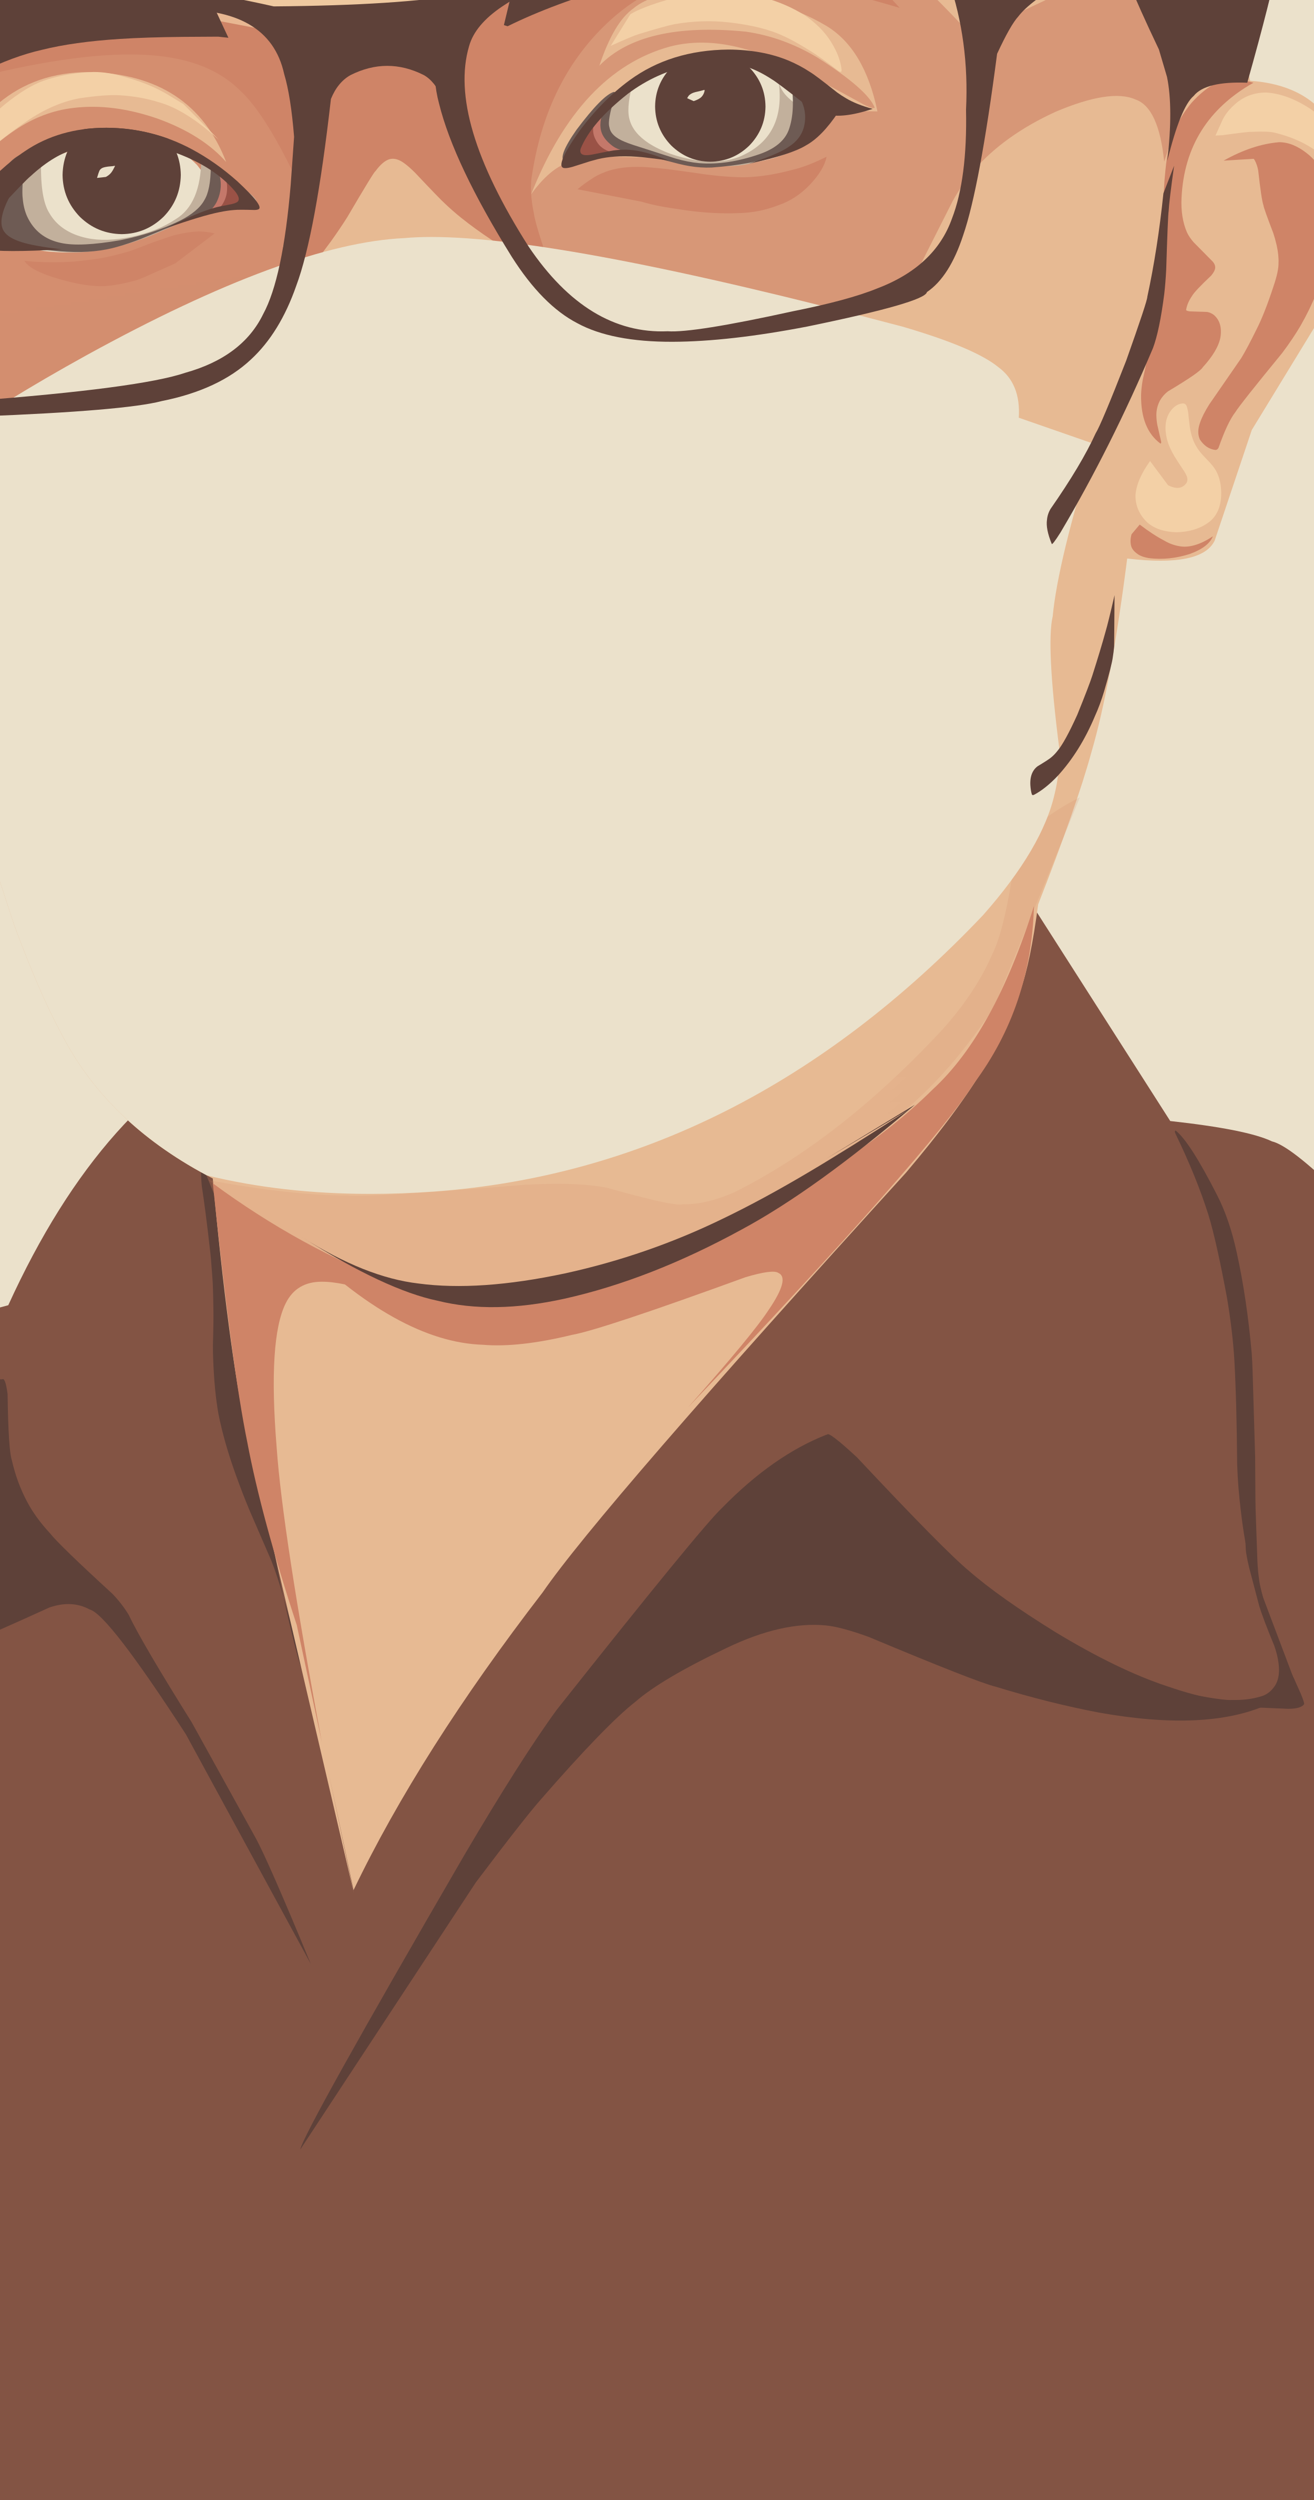 <?xml version="1.0" encoding="utf-8"?>
<svg xmlns="http://www.w3.org/2000/svg" xmlns:xlink="http://www.w3.org/1999/xlink" version= "1.1" width="720px" height="1369px" viewBox="0 0 720 1369">
<rect x="0" y="0" width="720" height="1369" fill="rgb(235,225,203)"/>
<g id="layer1" opacity="0.0">
<g style="fill:rgb(110,91,84); fill-opacity:1.0; stroke-linejoin: miter">
<path d="M-1022.83,-768.428Q-1048.748,-768.018,-1067.214,-750.015Q-1085.268,-731.402,-1085.593,-705.521Q-1085.314,-680.014,-1067.266,-661.249Q-1048.854,-643.251,-1022.92,-642.784Q-996.997,-643.106,-978.466,-661.061Q-960.348,-679.628,-959.95,-705.51Q-960.255,-731.384,-978.326,-750.011Q-996.761,-767.991,-1022.696,-768.428"/>
</g>
<g style="fill:rgb(194,176,156); fill-opacity:1.0; stroke-linejoin: miter">
<path d="M-886.289,-766.029Q-912.207,-765.62,-930.673,-747.617Q-948.727,-729.003,-949.053,-703.122Q-948.674,-677.248,-930.54,-658.665Q-912.405,-640.946,-886.379,-640.386Q-860.456,-640.708,-841.925,-658.662Q-823.807,-677.23,-823.409,-703.111Q-823.714,-728.986,-841.785,-747.613Q-860.22,-765.592,-886.155,-766.029"/>
</g>
<g style="fill:rgb(235,225,203); fill-opacity:1.0; stroke-linejoin: miter">
<path d="M-751.108,-756.272Q-777.026,-755.863,-795.492,-737.86Q-813.546,-719.246,-813.872,-693.365Q-813.592,-667.859,-795.544,-649.093Q-777.132,-631.095,-751.198,-630.628Q-725.275,-630.95,-706.744,-648.905Q-688.626,-667.472,-688.228,-693.354Q-688.533,-719.228,-706.603,-737.856Q-725.039,-755.835,-750.974,-756.272"/>
</g>
<g style="fill:rgb(199,161,96); fill-opacity:1.0; stroke-linejoin: miter">
<path d="M-617.156,-766.807Q-643.074,-766.397,-661.539,-748.394Q-679.593,-729.781,-679.919,-703.899Q-679.639,-678.393,-661.591,-659.628Q-643.179,-641.63,-617.245,-641.163Q-591.322,-641.485,-572.792,-659.439Q-554.673,-678.007,-554.275,-703.888Q-554.58,-729.763,-572.651,-748.39Q-591.086,-766.37,-617.022,-766.807"/>
</g>
<g style="fill:rgb(94,65,57); fill-opacity:1.0; stroke-linejoin: miter">
<path d="M-1033.993,-627.676Q-1059.911,-627.266,-1078.377,-609.263Q-1096.431,-590.65,-1096.756,-564.769Q-1096.378,-538.895,-1078.244,-520.312Q-1060.109,-502.592,-1034.083,-502.033Q-1008.16,-502.354,-989.629,-520.309Q-971.511,-538.876,-971.113,-564.758Q-971.418,-590.632,-989.489,-609.259Q-1007.923,-627.239,-1033.859,-627.676"/>
</g>
<g style="fill:rgb(131,84,68); fill-opacity:1.0; stroke-linejoin: miter">
<path d="M-888.903,-620.809Q-914.821,-620.4,-933.287,-602.396Q-951.341,-583.783,-951.667,-557.902Q-951.387,-532.395,-933.339,-513.63Q-914.927,-495.632,-888.993,-495.165Q-863.07,-495.487,-844.539,-513.441Q-826.421,-532.009,-826.023,-557.891Q-826.328,-583.765,-844.399,-602.392Q-862.834,-620.372,-888.769,-620.809"/>
</g>
<g style="fill:rgb(162,108,72); fill-opacity:1.0; stroke-linejoin: miter">
<path d="M-750.717,-618.189Q-776.635,-617.779,-795.101,-599.776Q-813.155,-581.163,-813.48,-555.282Q-813.2,-529.775,-795.153,-511.01Q-776.74,-493.012,-750.807,-492.545Q-724.884,-492.867,-706.353,-510.821Q-688.234,-529.389,-687.836,-555.27Q-688.141,-581.144,-706.212,-599.772Q-724.647,-617.752,-750.583,-618.189"/>
</g>
<g style="fill:rgb(189,124,94); fill-opacity:1.0; stroke-linejoin: miter">
<path d="M-612.606,-620.018Q-638.524,-619.609,-656.99,-601.606Q-675.044,-582.992,-675.37,-557.111Q-675.09,-531.604,-657.042,-512.839Q-638.63,-494.841,-612.696,-494.374Q-586.773,-494.696,-568.242,-512.65Q-550.123,-531.218,-549.725,-557.1Q-550.031,-582.974,-568.101,-601.602Q-586.537,-619.582,-612.472,-620.018"/>
</g>
<g style="fill:rgb(182,100,79); fill-opacity:1.0; stroke-linejoin: miter">
<path d="M-1037.243,-484.845Q-1063.161,-484.435,-1081.627,-466.432Q-1099.681,-447.819,-1100.007,-421.938Q-1099.628,-396.064,-1081.494,-377.481Q-1063.36,-359.761,-1037.333,-359.201Q-1011.41,-359.523,-992.879,-377.477Q-974.761,-396.045,-974.363,-421.927Q-974.668,-447.801,-992.739,-466.428Q-1011.174,-484.408,-1037.109,-484.845"/>
</g>
<g style="fill:rgb(207,132,103); fill-opacity:1.0; stroke-linejoin: miter">
<path d="M-897.594,-482.17Q-923.512,-481.761,-941.977,-463.757Q-960.031,-445.144,-960.357,-419.263Q-960.077,-393.756,-942.029,-374.991Q-923.617,-356.994,-897.683,-356.526Q-871.76,-356.848,-853.23,-374.803Q-835.111,-393.37,-834.713,-419.252Q-835.018,-445.126,-853.089,-463.754Q-871.524,-481.733,-897.46,-482.17"/>
</g>
<g style="fill:rgb(231,186,147); fill-opacity:1.0; stroke-linejoin: miter">
<path d="M-756.335,-472.971Q-782.253,-472.561,-800.719,-454.558Q-818.773,-435.944,-819.099,-410.063Q-818.819,-384.557,-800.771,-365.791Q-782.359,-347.794,-756.425,-347.326Q-730.502,-347.648,-711.971,-365.603Q-693.853,-384.171,-693.455,-410.052Q-693.76,-435.926,-711.83,-454.554Q-730.266,-472.534,-756.201,-472.97"/>
</g>
<g style="fill:rgb(243,208,166); fill-opacity:1.0; stroke-linejoin: miter">
<path d="M-613.953,-479.293Q-639.871,-478.884,-658.337,-460.88Q-676.391,-442.267,-676.717,-416.386Q-676.437,-390.879,-658.389,-372.114Q-639.977,-354.116,-614.043,-353.649Q-588.12,-353.971,-569.589,-371.925Q-551.47,-390.493,-551.072,-416.375Q-551.377,-442.249,-569.448,-460.876Q-587.883,-478.856,-613.819,-479.293"/>
</g>
<g style="fill:rgb(255,230,190); fill-opacity:1.0; stroke-linejoin: miter">
<path d="M-475.958,-475.266Q-501.876,-474.857,-520.342,-456.853Q-538.396,-438.24,-538.722,-412.359Q-538.442,-386.852,-520.394,-368.087Q-501.982,-350.089,-476.048,-349.622Q-450.125,-349.944,-431.594,-367.898Q-413.475,-386.466,-413.077,-412.348Q-413.382,-438.222,-431.453,-456.849Q-449.888,-474.829,-475.824,-475.266"/>
</g>
<g style="fill:rgb(196,120,106); fill-opacity:1.0; stroke-linejoin: miter">
<path d="M-483.395,-768.392Q-509.313,-767.983,-527.779,-749.979Q-545.833,-731.366,-546.158,-705.485Q-545.878,-679.978,-527.831,-661.213Q-509.418,-643.215,-483.484,-642.748Q-457.561,-643.07,-439.03,-661.024Q-420.912,-679.592,-420.514,-705.474Q-420.819,-731.348,-438.89,-749.975Q-457.325,-767.955,-483.261,-768.392"/>
</g>
<g style="fill:rgb(217,153,115); fill-opacity:1.0; stroke-linejoin: miter">
<path d="M-472.643,-619.978Q-498.561,-619.568,-517.027,-601.565Q-535.081,-582.951,-535.407,-557.07Q-535.127,-531.563,-517.079,-512.798Q-498.667,-494.8,-472.733,-494.333Q-446.81,-494.655,-428.279,-512.61Q-410.16,-531.177,-409.762,-557.059Q-410.067,-582.933,-428.138,-601.561Q-446.573,-619.541,-472.509,-619.978"/>
</g>
<g style="fill:rgb(196,88,85); fill-opacity:1.0; stroke-linejoin: miter">
<path d="M-1038.067,-348.171Q-1063.985,-347.761,-1082.45,-329.758Q-1100.505,-311.144,-1100.83,-285.264Q-1100.55,-259.757,-1082.503,-240.992Q-1064.091,-222.994,-1038.157,-222.527Q-1012.234,-222.849,-993.703,-240.803Q-975.585,-259.371,-975.187,-285.252Q-975.492,-311.127,-993.562,-329.754Q-1011.997,-347.734,-1037.933,-348.17"/>
</g>
<g style="fill:rgb(228,125,110); fill-opacity:1.0; stroke-linejoin: miter">
<path d="M-890.75,-341.324Q-916.668,-340.915,-935.133,-322.912Q-953.188,-304.298,-953.513,-278.417Q-953.135,-252.543,-935,-233.96Q-916.866,-216.24,-890.84,-215.681Q-864.916,-216.003,-846.386,-233.957Q-828.267,-252.525,-827.869,-278.406Q-828.175,-304.28,-846.245,-322.908Q-864.68,-340.887,-890.616,-341.324"/>
</g>
<g style="fill:rgb(252,150,136); fill-opacity:1.0; stroke-linejoin: miter">
<path d="M-745.523,-333.94Q-771.441,-333.531,-789.907,-315.527Q-807.961,-296.914,-808.287,-271.033Q-808.007,-245.526,-789.959,-226.761Q-771.546,-208.763,-745.612,-208.296Q-719.689,-208.618,-701.159,-226.572Q-683.04,-245.14,-682.642,-271.022Q-682.947,-296.896,-701.018,-315.524Q-719.453,-333.503,-745.389,-333.94"/>
</g>
<g style="fill:rgb(254,190,181); fill-opacity:1.0; stroke-linejoin: miter">
<path d="M-609.33,-330.712Q-635.248,-330.303,-653.714,-312.299Q-671.768,-293.686,-672.094,-267.805Q-671.814,-242.298,-653.766,-223.532Q-635.354,-205.535,-609.42,-205.068Q-583.496,-205.39,-564.966,-223.344Q-546.847,-241.912,-546.449,-267.794Q-546.754,-293.668,-564.825,-312.295Q-583.26,-330.275,-609.196,-330.712"/>
</g>
<g style="fill:rgb(154,82,70); fill-opacity:1.0; stroke-linejoin: miter">
<path d="M-306.36,-758.567Q-332.278,-758.157,-350.744,-740.154Q-368.798,-721.54,-369.124,-695.659Q-368.844,-670.152,-350.796,-651.387Q-332.383,-633.389,-306.449,-632.922Q-280.526,-633.244,-261.995,-651.198Q-243.876,-669.766,-243.479,-695.648Q-243.784,-721.522,-261.854,-740.15Q-280.29,-758.13,-306.226,-758.567"/>
</g>
<g style="fill:rgb(196,88,85); fill-opacity:1.0; stroke-linejoin: miter">
<path d="M-1040.7,-216.275Q-1066.618,-215.866,-1085.083,-197.862Q-1103.137,-179.249,-1103.463,-153.368Q-1103.183,-127.862,-1085.135,-109.096Q-1066.723,-91.099,-1040.789,-90.632Q-1014.866,-90.954,-996.336,-108.908Q-978.217,-127.476,-977.819,-153.357Q-978.125,-179.231,-996.195,-197.859Q-1014.63,-215.838,-1040.566,-216.275"/>
</g>
<g style="fill:rgb(93,64,57); fill-opacity:1.0; stroke-linejoin: miter">
<path d="M-1040.7,-216.275Q-1066.618,-215.866,-1085.083,-197.862Q-1103.137,-179.249,-1103.463,-153.368Q-1103.183,-127.862,-1085.135,-109.096Q-1066.723,-91.099,-1040.789,-90.632Q-1014.866,-90.954,-996.336,-108.908Q-978.217,-127.476,-977.819,-153.357Q-978.125,-179.231,-996.195,-197.859Q-1014.63,-215.838,-1040.566,-216.275"/>
</g>
<g style="fill:rgb(93,64,57); fill-opacity:1.0; stroke-linejoin: miter">
</g>
<g style="fill:rgb(93,64,57); fill-opacity:1.0; stroke-linejoin: miter">
</g>
<g style="fill:rgb(96,68,60); fill-opacity:1.0; stroke-linejoin: miter">
</g>
<g style="fill:rgb(96,68,60); fill-opacity:1.0; stroke-linejoin: miter">
</g>
<g style="fill:rgb(96,68,60); fill-opacity:1.0; stroke-linejoin: miter">
</g>
<g style="fill:rgb(96,68,60); fill-opacity:1.0; stroke-linejoin: miter">
</g>
<g style="fill:rgb(96,68,60); fill-opacity:1.0; stroke-linejoin: miter">
</g>
<g style="fill:rgb(96,68,60); fill-opacity:1.0; stroke-linejoin: miter">
</g>
<g style="fill:rgb(96,68,60); fill-opacity:1.0; stroke-linejoin: miter">
</g>
<g style="fill:rgb(96,68,60); fill-opacity:1.0; stroke-linejoin: miter">
</g>
<g style="fill:rgb(96,68,60); fill-opacity:1.0; stroke-linejoin: miter">
</g>
<g style="fill:rgb(96,68,60); fill-opacity:1.0; stroke-linejoin: miter">
</g>
<g style="fill:rgb(96,68,60); fill-opacity:1.0; stroke-linejoin: miter">
</g>
<g style="fill:rgb(96,68,60); fill-opacity:1.0; stroke-linejoin: miter">
</g>
<g style="fill:rgb(96,68,60); fill-opacity:1.0; stroke-linejoin: miter">
</g>
<g style="fill:rgb(96,68,60); fill-opacity:1.0; stroke-linejoin: miter">
</g>
<g style="fill:rgb(96,68,60); fill-opacity:1.0; stroke-linejoin: miter">
</g>
<g style="fill:rgb(96,68,60); fill-opacity:1.0; stroke-linejoin: miter">
</g>
<g style="fill:rgb(96,68,60); fill-opacity:1.0; stroke-linejoin: miter">
</g>
<g style="fill:rgb(96,68,60); fill-opacity:1.0; stroke-linejoin: miter">
</g>
<g style="fill:rgb(96,68,60); fill-opacity:1.0; stroke-linejoin: miter">
</g>
<g style="fill:rgb(96,68,60); fill-opacity:1.0; stroke-linejoin: miter">
</g>
<g style="fill:rgb(96,68,60); fill-opacity:1.0; stroke-linejoin: miter">
</g>
<g style="fill:rgb(96,68,60); fill-opacity:1.0; stroke-linejoin: miter">
</g>
<g style="fill:rgb(96,68,60); fill-opacity:1.0; stroke-linejoin: miter">
</g>
<g style="fill:rgb(96,68,60); fill-opacity:1.0; stroke-linejoin: miter">
</g>
<g style="fill:rgb(96,68,60); fill-opacity:1.0; stroke-linejoin: miter">
</g>
<g style="fill:rgb(96,68,60); fill-opacity:1.0; stroke-linejoin: miter">
</g>
<g style="fill:rgb(96,68,60); fill-opacity:1.0; stroke-linejoin: miter">
</g>
<g style="fill:rgb(96,68,60); fill-opacity:1.0; stroke-linejoin: miter">
</g>
<g style="fill:rgb(96,68,60); fill-opacity:1.0; stroke-linejoin: miter">
</g>
<g style="fill:rgb(96,68,60); fill-opacity:1.0; stroke-linejoin: miter">
</g>
<g style="fill:rgb(96,68,60); fill-opacity:1.0; stroke-linejoin: miter">
</g>
<g style="fill:rgb(96,68,60); fill-opacity:1.0; stroke-linejoin: miter">
</g>
<g style="fill:rgb(96,68,60); fill-opacity:1.0; stroke-linejoin: miter">
</g>
<g style="fill:rgb(96,68,60); fill-opacity:1.0; stroke-linejoin: miter">
</g>
<g style="fill:rgb(96,68,60); fill-opacity:1.0; stroke-linejoin: miter">
</g>
<g style="fill:rgb(96,68,60); fill-opacity:1.0; stroke-linejoin: miter">
</g>
<g style="fill:rgb(96,68,60); fill-opacity:1.0; stroke-linejoin: miter">
</g>
<g style="fill:rgb(96,68,60); fill-opacity:1.0; stroke-linejoin: miter">
</g>
<g style="fill:rgb(96,68,60); fill-opacity:1.0; stroke-linejoin: miter">
</g>
<g style="fill:rgb(96,68,60); fill-opacity:1.0; stroke-linejoin: miter">
</g>
<g style="fill:rgb(96,68,60); fill-opacity:1.0; stroke-linejoin: miter">
</g>
<g style="fill:rgb(96,68,60); fill-opacity:1.0; stroke-linejoin: miter">
</g>
<g style="fill:rgb(96,68,60); fill-opacity:1.0; stroke-linejoin: miter">
</g>
<g style="fill:rgb(96,68,60); fill-opacity:1.0; stroke-linejoin: miter">
</g>
<g style="fill:rgb(96,68,60); fill-opacity:1.0; stroke-linejoin: miter">
</g>
<g style="fill:rgb(96,68,60); fill-opacity:1.0; stroke-linejoin: miter">
</g>
<g style="fill:rgb(96,68,60); fill-opacity:1.0; stroke-linejoin: miter">
</g>
<g style="fill:rgb(96,68,60); fill-opacity:1.0; stroke-linejoin: miter">
</g>
<g style="fill:rgb(96,68,60); fill-opacity:1.0; stroke-linejoin: miter">
</g>
<g style="fill:rgb(96,68,60); fill-opacity:1.0; stroke-linejoin: miter">
</g>
<g style="fill:rgb(96,68,60); fill-opacity:1.0; stroke-linejoin: miter">
</g>
<g style="fill:rgb(96,68,60); fill-opacity:1.0; stroke-linejoin: miter">
</g>
<g style="fill:rgb(96,68,60); fill-opacity:1.0; stroke-linejoin: miter">
</g>
<g style="fill:rgb(96,68,60); fill-opacity:1.0; stroke-linejoin: miter">
</g>
<g style="fill:rgb(96,68,60); fill-opacity:1.0; stroke-linejoin: miter">
</g>
<g style="fill:rgb(96,68,60); fill-opacity:1.0; stroke-linejoin: miter">
</g>
<g style="fill:rgb(96,68,60); fill-opacity:1.0; stroke-linejoin: miter">
</g>
<g style="fill:rgb(96,68,60); fill-opacity:1.0; stroke-linejoin: miter">
</g>
<g style="fill:rgb(96,68,60); fill-opacity:1.0; stroke-linejoin: miter">
</g>
<g style="fill:rgb(96,68,60); fill-opacity:1.0; stroke-linejoin: miter">
</g>
<g style="fill:rgb(96,68,60); fill-opacity:1.0; stroke-linejoin: miter">
</g>
<g style="fill:rgb(96,68,60); fill-opacity:1.0; stroke-linejoin: miter">
</g>
<g style="fill:rgb(96,68,60); fill-opacity:1.0; stroke-linejoin: miter">
</g>
<g style="fill:rgb(96,68,60); fill-opacity:1.0; stroke-linejoin: miter">
</g>
<g style="fill:rgb(96,68,60); fill-opacity:1.0; stroke-linejoin: miter">
</g>
<g style="fill:rgb(96,68,60); fill-opacity:1.0; stroke-linejoin: miter">
</g>
<g style="fill:rgb(96,68,60); fill-opacity:1.0; stroke-linejoin: miter">
</g>
<g style="fill:rgb(96,68,60); fill-opacity:1.0; stroke-linejoin: miter">
</g>
<g style="fill:rgb(96,68,60); fill-opacity:1.0; stroke-linejoin: miter">
</g>
<g style="fill:rgb(96,68,60); fill-opacity:1.0; stroke-linejoin: miter">
</g>
<g style="fill:rgb(96,68,60); fill-opacity:1.0; stroke-linejoin: miter">
</g>
<g style="fill:rgb(96,68,60); fill-opacity:1.0; stroke-linejoin: miter">
</g>
<g style="fill:rgb(96,68,60); fill-opacity:1.0; stroke-linejoin: miter">
</g>
<g style="fill:rgb(96,68,60); fill-opacity:1.0; stroke-linejoin: miter">
</g>
<g style="fill:rgb(96,68,60); fill-opacity:1.0; stroke-linejoin: miter">
</g>
<g style="fill:rgb(96,68,60); fill-opacity:1.0; stroke-linejoin: miter">
</g>
<g style="fill:rgb(96,68,60); fill-opacity:1.0; stroke-linejoin: miter">
</g>
<g style="fill:rgb(96,68,60); fill-opacity:1.0; stroke-linejoin: miter">
</g>
<g style="fill:rgb(96,68,60); fill-opacity:1.0; stroke-linejoin: miter">
</g>
<g style="fill:rgb(96,68,60); fill-opacity:1.0; stroke-linejoin: miter">
</g>
<g style="fill:rgb(96,68,60); fill-opacity:1.0; stroke-linejoin: miter">
</g>
<g style="fill:rgb(96,68,60); fill-opacity:1.0; stroke-linejoin: miter">
</g>
<g style="fill:rgb(96,68,60); fill-opacity:1.0; stroke-linejoin: miter">
</g>
<g style="fill:rgb(96,68,60); fill-opacity:1.0; stroke-linejoin: miter">
</g>
<g style="fill:rgb(96,68,60); fill-opacity:1.0; stroke-linejoin: miter">
</g>
<g style="fill:rgb(96,68,60); fill-opacity:1.0; stroke-linejoin: miter">
</g>
<g style="fill:rgb(96,68,60); fill-opacity:1.0; stroke-linejoin: miter">
</g>
<g style="fill:rgb(96,68,60); fill-opacity:1.0; stroke-linejoin: miter">
</g>
<g style="fill:rgb(96,68,60); fill-opacity:1.0; stroke-linejoin: miter">
</g>
<g style="fill:rgb(96,68,60); fill-opacity:1.0; stroke-linejoin: miter">
</g>
<g style="fill:rgb(96,68,60); fill-opacity:1.0; stroke-linejoin: miter">
</g>
<g style="fill:rgb(96,68,60); fill-opacity:1.0; stroke-linejoin: miter">
</g>
<g style="fill:rgb(96,68,60); fill-opacity:1.0; stroke-linejoin: miter">
</g>
<g style="fill:rgb(96,68,60); fill-opacity:1.0; stroke-linejoin: miter">
</g>
<g style="fill:rgb(96,68,60); fill-opacity:1.0; stroke-linejoin: miter">
</g>
<g style="fill:rgb(96,68,60); fill-opacity:1.0; stroke-linejoin: miter">
</g>
<g style="fill:rgb(96,68,60); fill-opacity:1.0; stroke-linejoin: miter">
</g>
<g style="fill:rgb(96,68,60); fill-opacity:1.0; stroke-linejoin: miter">
</g>
<g style="fill:rgb(96,68,60); fill-opacity:1.0; stroke-linejoin: miter">
</g>
<g style="fill:rgb(96,68,60); fill-opacity:1.0; stroke-linejoin: miter">
</g>
<g style="fill:rgb(96,68,60); fill-opacity:1.0; stroke-linejoin: miter">
</g>
<g style="fill:rgb(96,68,60); fill-opacity:1.0; stroke-linejoin: miter">
</g>
<g style="fill:rgb(96,68,60); fill-opacity:1.0; stroke-linejoin: miter">
</g>
<g style="fill:rgb(96,68,60); fill-opacity:1.0; stroke-linejoin: miter">
</g>
<g style="fill:rgb(96,68,60); fill-opacity:1.0; stroke-linejoin: miter">
</g>
<g style="fill:rgb(96,68,60); fill-opacity:1.0; stroke-linejoin: miter">
</g>
<g style="fill:rgb(96,68,60); fill-opacity:1.0; stroke-linejoin: miter">
</g>
<g style="fill:rgb(96,68,60); fill-opacity:1.0; stroke-linejoin: miter">
</g>
<g style="fill:rgb(96,68,60); fill-opacity:1.0; stroke-linejoin: miter">
</g>
<g style="fill:rgb(96,68,60); fill-opacity:1.0; stroke-linejoin: miter">
</g>
<g style="fill:rgb(96,68,60); fill-opacity:1.0; stroke-linejoin: miter">
</g>
<g style="fill:rgb(96,68,60); fill-opacity:1.0; stroke-linejoin: miter">
</g>
<g style="fill:rgb(96,68,60); fill-opacity:1.0; stroke-linejoin: miter">
</g>
<g style="fill:rgb(96,68,60); fill-opacity:1.0; stroke-linejoin: miter">
</g>
<g style="fill:rgb(96,68,60); fill-opacity:1.0; stroke-linejoin: miter">
</g>
<g style="fill:rgb(96,68,60); fill-opacity:1.0; stroke-linejoin: miter">
</g>
<g style="fill:rgb(96,68,60); fill-opacity:1.0; stroke-linejoin: miter">
</g>
<g style="fill:rgb(96,68,60); fill-opacity:1.0; stroke-linejoin: miter">
</g>
<g style="fill:rgb(96,68,60); fill-opacity:1.0; stroke-linejoin: miter">
</g>
<g style="fill:rgb(96,68,60); fill-opacity:1.0; stroke-linejoin: miter">
</g>
<g style="fill:rgb(96,68,60); fill-opacity:1.0; stroke-linejoin: miter">
</g>
<g style="fill:rgb(96,68,60); fill-opacity:1.0; stroke-linejoin: miter">
</g>
<g style="fill:rgb(96,68,60); fill-opacity:1.0; stroke-linejoin: miter">
</g>
<g style="fill:rgb(96,68,60); fill-opacity:1.0; stroke-linejoin: miter">
</g>
<g style="fill:rgb(96,68,60); fill-opacity:1.0; stroke-linejoin: miter">
</g>
<g style="fill:rgb(96,68,60); fill-opacity:1.0; stroke-linejoin: miter">
</g>
<g style="fill:rgb(96,68,60); fill-opacity:1.0; stroke-linejoin: miter">
</g>
<g style="fill:rgb(96,68,60); fill-opacity:1.0; stroke-linejoin: miter">
</g>
<g style="fill:rgb(96,68,60); fill-opacity:1.0; stroke-linejoin: miter">
</g>
<g style="fill:rgb(96,68,60); fill-opacity:1.0; stroke-linejoin: miter">
</g>
<g style="fill:rgb(96,68,60); fill-opacity:1.0; stroke-linejoin: miter">
</g>
<g style="fill:rgb(96,68,60); fill-opacity:1.0; stroke-linejoin: miter">
</g>
<g style="fill:rgb(96,68,60); fill-opacity:1.0; stroke-linejoin: miter">
</g>
<g style="fill:rgb(96,68,60); fill-opacity:1.0; stroke-linejoin: miter">
</g>
<g style="fill:rgb(96,68,60); fill-opacity:1.0; stroke-linejoin: miter">
</g>
<g style="fill:rgb(96,68,60); fill-opacity:1.0; stroke-linejoin: miter">
</g>
<g style="fill:rgb(96,68,60); fill-opacity:1.0; stroke-linejoin: miter">
</g>
<g style="fill:rgb(96,68,60); fill-opacity:1.0; stroke-linejoin: miter">
</g>
<g style="fill:rgb(96,68,60); fill-opacity:1.0; stroke-linejoin: miter">
</g>
<g style="fill:rgb(96,68,60); fill-opacity:1.0; stroke-linejoin: miter">
</g>
<g style="fill:rgb(96,68,60); fill-opacity:1.0; stroke-linejoin: miter">
</g>
<g style="fill:rgb(96,68,60); fill-opacity:1.0; stroke-linejoin: miter">
</g>
<g style="fill:rgb(96,68,60); fill-opacity:1.0; stroke-linejoin: miter">
</g>
<g style="fill:rgb(96,68,60); fill-opacity:1.0; stroke-linejoin: miter">
</g>
<g style="fill:rgb(96,68,60); fill-opacity:1.0; stroke-linejoin: miter">
</g>
<g style="fill:rgb(96,68,60); fill-opacity:1.0; stroke-linejoin: miter">
</g>
<g style="fill:rgb(96,68,60); fill-opacity:1.0; stroke-linejoin: miter">
</g>
<g style="fill:rgb(96,68,60); fill-opacity:1.0; stroke-linejoin: miter">
</g>
<g style="fill:rgb(96,68,60); fill-opacity:1.0; stroke-linejoin: miter">
</g>
<g style="fill:rgb(96,68,60); fill-opacity:1.0; stroke-linejoin: miter">
</g>
<g style="fill:rgb(96,68,60); fill-opacity:1.0; stroke-linejoin: miter">
</g>
<g style="fill:rgb(96,68,60); fill-opacity:1.0; stroke-linejoin: miter">
</g>
<g style="fill:rgb(96,68,60); fill-opacity:1.0; stroke-linejoin: miter">
</g>
<g style="fill:rgb(96,68,60); fill-opacity:1.0; stroke-linejoin: miter">
</g>
<g style="fill:rgb(96,68,60); fill-opacity:1.0; stroke-linejoin: miter">
</g>
<g style="fill:rgb(96,68,60); fill-opacity:1.0; stroke-linejoin: miter">
</g>
<g style="fill:rgb(96,68,60); fill-opacity:1.0; stroke-linejoin: miter">
</g>
<g style="fill:rgb(96,68,60); fill-opacity:1.0; stroke-linejoin: miter">
</g>
<g style="fill:rgb(96,68,60); fill-opacity:1.0; stroke-linejoin: miter">
</g>
<g style="fill:rgb(96,68,60); fill-opacity:1.0; stroke-linejoin: miter">
</g>
<g style="fill:rgb(96,68,60); fill-opacity:1.0; stroke-linejoin: miter">
</g>
<g style="fill:rgb(96,68,60); fill-opacity:1.0; stroke-linejoin: miter">
</g>
<g style="fill:rgb(96,68,60); fill-opacity:1.0; stroke-linejoin: miter">
</g>
<g style="fill:rgb(96,68,60); fill-opacity:1.0; stroke-linejoin: miter">
</g>
<g style="fill:rgb(96,68,60); fill-opacity:1.0; stroke-linejoin: miter">
</g>
<g style="fill:rgb(96,68,60); fill-opacity:1.0; stroke-linejoin: miter">
</g>
<g style="fill:rgb(96,68,60); fill-opacity:1.0; stroke-linejoin: miter">
</g>
<g style="fill:rgb(96,68,60); fill-opacity:1.0; stroke-linejoin: miter">
</g>
<g style="fill:rgb(96,68,60); fill-opacity:1.0; stroke-linejoin: miter">
</g>
<g style="fill:rgb(96,68,60); fill-opacity:1.0; stroke-linejoin: miter">
</g>
<g style="fill:rgb(96,68,60); fill-opacity:1.0; stroke-linejoin: miter">
</g>
<g style="fill:rgb(96,68,60); fill-opacity:1.0; stroke-linejoin: miter">
</g>
<g style="fill:rgb(96,68,60); fill-opacity:1.0; stroke-linejoin: miter">
</g>
<g style="fill:rgb(96,68,60); fill-opacity:1.0; stroke-linejoin: miter">
</g>
<g style="fill:rgb(96,68,60); fill-opacity:1.0; stroke-linejoin: miter">
</g>
<g style="fill:rgb(96,68,60); fill-opacity:1.0; stroke-linejoin: miter">
</g>
<g style="fill:rgb(96,68,60); fill-opacity:1.0; stroke-linejoin: miter">
</g>
<g style="fill:rgb(96,68,60); fill-opacity:1.0; stroke-linejoin: miter">
</g>
<g style="fill:rgb(96,68,60); fill-opacity:1.0; stroke-linejoin: miter">
</g>
<g style="fill:rgb(96,68,60); fill-opacity:1.0; stroke-linejoin: miter">
</g>
<g style="fill:rgb(96,68,60); fill-opacity:1.0; stroke-linejoin: miter">
</g>
<g style="fill:rgb(96,68,60); fill-opacity:1.0; stroke-linejoin: miter">
</g>
<g style="fill:rgb(96,68,60); fill-opacity:1.0; stroke-linejoin: miter">
</g>
<g style="fill:rgb(96,68,60); fill-opacity:1.0; stroke-linejoin: miter">
</g>
<g style="fill:rgb(96,68,60); fill-opacity:1.0; stroke-linejoin: miter">
</g>
<g style="fill:rgb(96,68,60); fill-opacity:1.0; stroke-linejoin: miter">
</g>
<g style="fill:rgb(96,68,60); fill-opacity:1.0; stroke-linejoin: miter">
</g>
<g style="fill:rgb(96,68,60); fill-opacity:1.0; stroke-linejoin: miter">
</g>
<g style="fill:rgb(96,68,60); fill-opacity:1.0; stroke-linejoin: miter">
</g>
<g style="fill:rgb(96,68,60); fill-opacity:1.0; stroke-linejoin: miter">
</g>
<g style="fill:rgb(96,68,60); fill-opacity:1.0; stroke-linejoin: miter">
</g>
<g style="fill:rgb(96,68,60); fill-opacity:1.0; stroke-linejoin: miter">
</g>
<g style="fill:rgb(96,68,60); fill-opacity:1.0; stroke-linejoin: miter">
</g>
<g style="fill:rgb(96,68,60); fill-opacity:1.0; stroke-linejoin: miter">
</g>
<g style="fill:rgb(96,68,60); fill-opacity:1.0; stroke-linejoin: miter">
</g>
<g style="fill:rgb(96,68,60); fill-opacity:1.0; stroke-linejoin: miter">
</g>
<g style="fill:rgb(96,68,60); fill-opacity:1.0; stroke-linejoin: miter">
</g>
<g style="fill:rgb(96,68,60); fill-opacity:1.0; stroke-linejoin: miter">
</g>
<g style="fill:rgb(96,68,60); fill-opacity:1.0; stroke-linejoin: miter">
</g>
<g style="fill:rgb(96,68,60); fill-opacity:1.0; stroke-linejoin: miter">
</g>
<g style="fill:rgb(96,68,60); fill-opacity:1.0; stroke-linejoin: miter">
</g>
<g style="fill:rgb(96,68,60); fill-opacity:1.0; stroke-linejoin: miter">
</g>
<g style="fill:rgb(96,68,60); fill-opacity:1.0; stroke-linejoin: miter">
</g>
<g style="fill:rgb(96,68,60); fill-opacity:1.0; stroke-linejoin: miter">
</g>
<g style="fill:rgb(96,68,60); fill-opacity:1.0; stroke-linejoin: miter">
</g>
<g style="fill:rgb(96,68,60); fill-opacity:1.0; stroke-linejoin: miter">
</g>
<g style="fill:rgb(96,68,60); fill-opacity:1.0; stroke-linejoin: miter">
</g>
<g style="fill:rgb(96,68,60); fill-opacity:1.0; stroke-linejoin: miter">
</g>
<g style="fill:rgb(96,68,60); fill-opacity:1.0; stroke-linejoin: miter">
</g>
<g style="fill:rgb(96,68,60); fill-opacity:1.0; stroke-linejoin: miter">
</g>
<g style="fill:rgb(96,68,60); fill-opacity:1.0; stroke-linejoin: miter">
</g>
<g style="fill:rgb(96,68,60); fill-opacity:1.0; stroke-linejoin: miter">
</g>
<g style="fill:rgb(96,68,60); fill-opacity:1.0; stroke-linejoin: miter">
</g>
<g style="fill:rgb(96,68,60); fill-opacity:1.0; stroke-linejoin: miter">
</g>
<g style="fill:rgb(96,68,60); fill-opacity:1.0; stroke-linejoin: miter">
</g>
<g style="fill:rgb(96,68,60); fill-opacity:1.0; stroke-linejoin: miter">
</g>
<g style="fill:rgb(96,68,60); fill-opacity:1.0; stroke-linejoin: miter">
</g>
<g style="fill:rgb(96,68,60); fill-opacity:1.0; stroke-linejoin: miter">
</g>
<g style="fill:rgb(96,68,60); fill-opacity:1.0; stroke-linejoin: miter">
</g>
<g style="fill:rgb(94,65,57); fill-opacity:1.0; stroke-linejoin: miter">
</g>
<g style="fill:rgb(94,65,57); fill-opacity:1.0; stroke-linejoin: miter">
</g>
<g style="fill:rgb(94,65,57); fill-opacity:1.0; stroke-linejoin: miter">
</g>
<g style="fill:rgb(94,65,57); fill-opacity:1.0; stroke-linejoin: miter">
</g>
<g style="fill:rgb(94,65,57); fill-opacity:1.0; stroke-linejoin: miter">
</g>
<g style="fill:rgb(94,65,57); fill-opacity:1.0; stroke-linejoin: miter">
</g>
<g style="fill:rgb(94,65,57); fill-opacity:1.0; stroke-linejoin: miter">
</g>
<g style="fill:rgb(94,65,57); fill-opacity:1.0; stroke-linejoin: miter">
</g>
<g style="fill:rgb(94,65,57); fill-opacity:1.0; stroke-linejoin: miter">
</g>
<g style="fill:rgb(94,65,57); fill-opacity:1.0; stroke-linejoin: miter">
</g>
<g style="fill:rgb(94,65,57); fill-opacity:1.0; stroke-linejoin: miter">
</g>
<g style="fill:rgb(94,65,57); fill-opacity:1.0; stroke-linejoin: miter">
</g>
<g style="fill:rgb(94,65,57); fill-opacity:1.0; stroke-linejoin: miter">
</g>
<g style="fill:rgb(94,65,57); fill-opacity:1.0; stroke-linejoin: miter">
</g>
<g style="fill:rgb(94,65,57); fill-opacity:1.0; stroke-linejoin: miter">
</g>
<g style="fill:rgb(94,65,57); fill-opacity:1.0; stroke-linejoin: miter">
</g>
<g style="fill:rgb(94,65,57); fill-opacity:1.0; stroke-linejoin: miter">
</g>
<g style="fill:rgb(94,65,57); fill-opacity:1.0; stroke-linejoin: miter">
</g>
<g style="fill:rgb(94,65,57); fill-opacity:1.0; stroke-linejoin: miter">
</g>
<g style="fill:rgb(94,65,57); fill-opacity:1.0; stroke-linejoin: miter">
</g>
<g style="fill:rgb(94,65,57); fill-opacity:1.0; stroke-linejoin: miter">
</g>
<g style="fill:rgb(94,65,57); fill-opacity:1.0; stroke-linejoin: miter">
</g>
<g style="fill:rgb(94,65,57); fill-opacity:1.0; stroke-linejoin: miter">
</g>
<g style="fill:rgb(94,65,57); fill-opacity:1.0; stroke-linejoin: miter">
</g>
<g style="fill:rgb(94,65,57); fill-opacity:1.0; stroke-linejoin: miter">
</g>
<g style="fill:rgb(94,65,57); fill-opacity:1.0; stroke-linejoin: miter">
</g>
<g style="fill:rgb(94,65,57); fill-opacity:1.0; stroke-linejoin: miter">
</g>
<g style="fill:rgb(94,65,57); fill-opacity:1.0; stroke-linejoin: miter">
</g>
<g style="fill:rgb(94,65,57); fill-opacity:1.0; stroke-linejoin: miter">
</g>
<g style="fill:rgb(94,65,57); fill-opacity:1.0; stroke-linejoin: miter">
</g>
<g style="fill:rgb(94,65,57); fill-opacity:1.0; stroke-linejoin: miter">
</g>
<g style="fill:rgb(94,65,57); fill-opacity:1.0; stroke-linejoin: miter">
</g>
<g style="fill:rgb(94,65,57); fill-opacity:1.0; stroke-linejoin: miter">
</g>
<g style="fill:rgb(94,65,57); fill-opacity:1.0; stroke-linejoin: miter">
</g>
<g style="fill:rgb(94,65,57); fill-opacity:1.0; stroke-linejoin: miter">
</g>
<g style="fill:rgb(94,65,57); fill-opacity:1.0; stroke-linejoin: miter">
</g>
<g style="fill:rgb(94,65,57); fill-opacity:1.0; stroke-linejoin: miter">
</g>
<g style="fill:rgb(94,65,57); fill-opacity:1.0; stroke-linejoin: miter">
</g>
<g style="fill:rgb(94,65,57); fill-opacity:1.0; stroke-linejoin: miter">
</g>
<g style="fill:rgb(94,65,57); fill-opacity:1.0; stroke-linejoin: miter">
</g>
<g style="fill:rgb(94,65,57); fill-opacity:1.0; stroke-linejoin: miter">
</g>
<g style="fill:rgb(94,65,57); fill-opacity:1.0; stroke-linejoin: miter">
</g>
<g style="fill:rgb(94,65,57); fill-opacity:1.0; stroke-linejoin: miter">
</g>
<g style="fill:rgb(94,65,57); fill-opacity:1.0; stroke-linejoin: miter">
</g>
<g style="fill:rgb(94,65,57); fill-opacity:1.0; stroke-linejoin: miter">
</g>
<g style="fill:rgb(94,65,57); fill-opacity:1.0; stroke-linejoin: miter">
</g>
<g style="fill:rgb(94,65,57); fill-opacity:1.0; stroke-linejoin: miter">
</g>
<g style="fill:rgb(94,65,57); fill-opacity:1.0; stroke-linejoin: miter">
</g>
<g style="fill:rgb(94,65,57); fill-opacity:1.0; stroke-linejoin: miter">
</g>
<g style="fill:rgb(94,65,57); fill-opacity:1.0; stroke-linejoin: miter">
</g>
<g style="fill:rgb(94,65,57); fill-opacity:1.0; stroke-linejoin: miter">
</g>
<g style="fill:rgb(94,65,57); fill-opacity:1.0; stroke-linejoin: miter">
</g>
<g style="fill:rgb(94,65,57); fill-opacity:1.0; stroke-linejoin: miter">
</g>
<g style="fill:rgb(94,65,57); fill-opacity:1.0; stroke-linejoin: miter">
</g>
<g style="fill:rgb(94,65,57); fill-opacity:1.0; stroke-linejoin: miter">
</g>
<g style="fill:rgb(94,65,57); fill-opacity:1.0; stroke-linejoin: miter">
</g>
<g style="fill:rgb(94,65,57); fill-opacity:1.0; stroke-linejoin: miter">
</g>
<g style="fill:rgb(94,65,57); fill-opacity:1.0; stroke-linejoin: miter">
</g>
<g style="fill:rgb(94,65,57); fill-opacity:1.0; stroke-linejoin: miter">
</g>
<g style="fill:rgb(94,65,57); fill-opacity:1.0; stroke-linejoin: miter">
</g>
<g style="fill:rgb(94,65,57); fill-opacity:1.0; stroke-linejoin: miter">
</g>
<g style="fill:rgb(94,65,57); fill-opacity:1.0; stroke-linejoin: miter">
</g>
<g style="fill:rgb(94,65,57); fill-opacity:1.0; stroke-linejoin: miter">
</g>
<g style="fill:rgb(94,65,57); fill-opacity:1.0; stroke-linejoin: miter">
</g>
<g style="fill:rgb(94,65,57); fill-opacity:1.0; stroke-linejoin: miter">
</g>
<g style="fill:rgb(94,65,57); fill-opacity:1.0; stroke-linejoin: miter">
</g>
<g style="fill:rgb(94,65,57); fill-opacity:1.0; stroke-linejoin: miter">
</g>
<g style="fill:rgb(94,65,57); fill-opacity:1.0; stroke-linejoin: miter">
</g>
<g style="fill:rgb(94,65,57); fill-opacity:1.0; stroke-linejoin: miter">
</g>
<g style="fill:rgb(94,65,57); fill-opacity:1.0; stroke-linejoin: miter">
</g>
<g style="fill:rgb(94,65,57); fill-opacity:1.0; stroke-linejoin: miter">
</g>
<g style="fill:rgb(94,65,57); fill-opacity:1.0; stroke-linejoin: miter">
</g>
<g style="fill:rgb(94,65,57); fill-opacity:1.0; stroke-linejoin: miter">
</g>
<g style="fill:rgb(94,65,57); fill-opacity:1.0; stroke-linejoin: miter">
</g>
<g style="fill:rgb(94,65,57); fill-opacity:1.0; stroke-linejoin: miter">
</g>
<g style="fill:rgb(94,65,57); fill-opacity:1.0; stroke-linejoin: miter">
</g>
<g style="fill:rgb(94,65,57); fill-opacity:1.0; stroke-linejoin: miter">
</g>
<g style="fill:rgb(94,65,57); fill-opacity:1.0; stroke-linejoin: miter">
</g>
<g style="fill:rgb(94,65,57); fill-opacity:1.0; stroke-linejoin: miter">
</g>
<g style="fill:rgb(94,65,57); fill-opacity:1.0; stroke-linejoin: miter">
</g>
<g style="fill:rgb(94,65,57); fill-opacity:1.0; stroke-linejoin: miter">
</g>
<g style="fill:rgb(94,65,57); fill-opacity:1.0; stroke-linejoin: miter">
</g>
<g style="fill:rgb(94,65,57); fill-opacity:1.0; stroke-linejoin: miter">
</g>
<g style="fill:rgb(94,65,57); fill-opacity:1.0; stroke-linejoin: miter">
</g>
<g style="fill:rgb(94,65,57); fill-opacity:1.0; stroke-linejoin: miter">
</g>
<g style="fill:rgb(94,65,57); fill-opacity:1.0; stroke-linejoin: miter">
</g>
<g style="fill:rgb(94,65,57); fill-opacity:1.0; stroke-linejoin: miter">
</g>
<g style="fill:rgb(94,65,57); fill-opacity:1.0; stroke-linejoin: miter">
</g>
<g style="fill:rgb(94,65,57); fill-opacity:1.0; stroke-linejoin: miter">
</g>
<g style="fill:rgb(94,65,57); fill-opacity:1.0; stroke-linejoin: miter">
</g>
<g style="fill:rgb(94,65,57); fill-opacity:1.0; stroke-linejoin: miter">
</g>
<g style="fill:rgb(94,65,57); fill-opacity:1.0; stroke-linejoin: miter">
</g>
<g style="fill:rgb(94,65,57); fill-opacity:1.0; stroke-linejoin: miter">
</g>
<g style="fill:rgb(94,65,57); fill-opacity:1.0; stroke-linejoin: miter">
</g>
<g style="fill:rgb(94,65,57); fill-opacity:1.0; stroke-linejoin: miter">
</g>
<g style="fill:rgb(94,65,57); fill-opacity:1.0; stroke-linejoin: miter">
</g>
<g style="fill:rgb(94,65,57); fill-opacity:1.0; stroke-linejoin: miter">
</g>
<g style="fill:rgb(94,65,57); fill-opacity:1.0; stroke-linejoin: miter">
</g>
<g style="fill:rgb(94,65,57); fill-opacity:1.0; stroke-linejoin: miter">
</g>
<g style="fill:rgb(94,65,57); fill-opacity:1.0; stroke-linejoin: miter">
</g>
<g style="fill:rgb(94,65,57); fill-opacity:1.0; stroke-linejoin: miter">
</g>
<g style="fill:rgb(94,65,57); fill-opacity:1.0; stroke-linejoin: miter">
</g>
<g style="fill:rgb(94,65,57); fill-opacity:1.0; stroke-linejoin: miter">
</g>
<g style="fill:rgb(94,65,57); fill-opacity:1.0; stroke-linejoin: miter">
</g>
<g style="fill:rgb(94,65,57); fill-opacity:1.0; stroke-linejoin: miter">
</g>
<g style="fill:rgb(94,65,57); fill-opacity:1.0; stroke-linejoin: miter">
</g>
<g style="fill:rgb(94,65,57); fill-opacity:1.0; stroke-linejoin: miter">
</g>
<g style="fill:rgb(94,65,57); fill-opacity:1.0; stroke-linejoin: miter">
</g>
<g style="fill:rgb(94,65,57); fill-opacity:1.0; stroke-linejoin: miter">
</g>
<g style="fill:rgb(94,65,57); fill-opacity:1.0; stroke-linejoin: miter">
</g>
<g style="fill:rgb(94,65,57); fill-opacity:1.0; stroke-linejoin: miter">
</g>
<g style="fill:rgb(94,65,57); fill-opacity:1.0; stroke-linejoin: miter">
</g>
<g style="fill:rgb(94,65,57); fill-opacity:1.0; stroke-linejoin: miter">
</g>
<g style="fill:rgb(94,65,57); fill-opacity:1.0; stroke-linejoin: miter">
</g>
<g style="fill:rgb(94,65,57); fill-opacity:1.0; stroke-linejoin: miter">
</g>
<g style="fill:rgb(94,65,57); fill-opacity:1.0; stroke-linejoin: miter">
</g>
<g style="fill:rgb(94,65,57); fill-opacity:1.0; stroke-linejoin: miter">
</g>
<g style="fill:rgb(94,65,57); fill-opacity:1.0; stroke-linejoin: miter">
</g>
<g style="fill:rgb(94,65,57); fill-opacity:1.0; stroke-linejoin: miter">
</g>
<g style="fill:rgb(94,65,57); fill-opacity:1.0; stroke-linejoin: miter">
</g>
<g style="fill:rgb(94,65,57); fill-opacity:1.0; stroke-linejoin: miter">
</g>
<g style="fill:rgb(94,65,57); fill-opacity:1.0; stroke-linejoin: miter">
</g>
<g style="fill:rgb(94,65,57); fill-opacity:1.0; stroke-linejoin: miter">
</g>
<g style="fill:rgb(94,65,57); fill-opacity:1.0; stroke-linejoin: miter">
</g>
<g style="fill:rgb(94,65,57); fill-opacity:1.0; stroke-linejoin: miter">
</g>
<g style="fill:rgb(94,65,57); fill-opacity:1.0; stroke-linejoin: miter">
</g>
<g style="fill:rgb(94,65,57); fill-opacity:1.0; stroke-linejoin: miter">
</g>
<g style="fill:rgb(94,65,57); fill-opacity:1.0; stroke-linejoin: miter">
</g>
<g style="fill:rgb(94,65,57); fill-opacity:1.0; stroke-linejoin: miter">
</g>
<g style="fill:rgb(94,65,57); fill-opacity:1.0; stroke-linejoin: miter">
</g>
<g style="fill:rgb(94,65,57); fill-opacity:1.0; stroke-linejoin: miter">
</g>
<g style="fill:rgb(94,65,57); fill-opacity:1.0; stroke-linejoin: miter">
</g>
<g style="fill:rgb(94,65,57); fill-opacity:1.0; stroke-linejoin: miter">
</g>
<g style="fill:rgb(94,65,57); fill-opacity:1.0; stroke-linejoin: miter">
</g>
<g style="fill:rgb(94,65,57); fill-opacity:1.0; stroke-linejoin: miter">
</g>
<g style="fill:rgb(94,65,57); fill-opacity:1.0; stroke-linejoin: miter">
</g>
<g style="fill:rgb(94,65,57); fill-opacity:1.0; stroke-linejoin: miter">
</g>
<g style="fill:rgb(94,65,57); fill-opacity:1.0; stroke-linejoin: miter">
</g>
<g style="fill:rgb(94,65,57); fill-opacity:1.0; stroke-linejoin: miter">
</g>
<g style="fill:rgb(94,65,57); fill-opacity:1.0; stroke-linejoin: miter">
</g>
<g style="fill:rgb(94,65,57); fill-opacity:1.0; stroke-linejoin: miter">
</g>
<g style="fill:rgb(94,65,57); fill-opacity:1.0; stroke-linejoin: miter">
</g>
<g style="fill:rgb(94,65,57); fill-opacity:1.0; stroke-linejoin: miter">
</g>
<g style="fill:rgb(94,65,57); fill-opacity:1.0; stroke-linejoin: miter">
</g>
<g style="fill:rgb(94,65,57); fill-opacity:1.0; stroke-linejoin: miter">
</g>
<g style="fill:rgb(94,65,57); fill-opacity:1.0; stroke-linejoin: miter">
</g>
<g style="fill:rgb(94,65,57); fill-opacity:1.0; stroke-linejoin: miter">
</g>
<g style="fill:rgb(94,65,57); fill-opacity:1.0; stroke-linejoin: miter">
</g>
<g style="fill:rgb(94,65,57); fill-opacity:1.0; stroke-linejoin: miter">
</g>
<g style="fill:rgb(94,65,57); fill-opacity:1.0; stroke-linejoin: miter">
</g>
<g style="fill:rgb(94,65,57); fill-opacity:1.0; stroke-linejoin: miter">
</g>
<g style="fill:rgb(94,65,57); fill-opacity:1.0; stroke-linejoin: miter">
</g>
<g style="fill:rgb(94,65,57); fill-opacity:1.0; stroke-linejoin: miter">
</g>
<g style="fill:rgb(94,65,57); fill-opacity:1.0; stroke-linejoin: miter">
</g>
<g style="fill:rgb(94,65,57); fill-opacity:1.0; stroke-linejoin: miter">
</g>
<g style="fill:rgb(94,65,57); fill-opacity:1.0; stroke-linejoin: miter">
</g>
<g style="fill:rgb(94,65,57); fill-opacity:1.0; stroke-linejoin: miter">
</g>
<g style="fill:rgb(94,65,57); fill-opacity:1.0; stroke-linejoin: miter">
</g>
<g style="fill:rgb(94,65,57); fill-opacity:1.0; stroke-linejoin: miter">
</g>
<g style="fill:rgb(94,65,57); fill-opacity:1.0; stroke-linejoin: miter">
</g>
<g style="fill:rgb(94,65,57); fill-opacity:1.0; stroke-linejoin: miter">
</g>
<g style="fill:rgb(94,65,57); fill-opacity:1.0; stroke-linejoin: miter">
</g>
<g style="fill:rgb(94,65,57); fill-opacity:1.0; stroke-linejoin: miter">
</g>
<g style="fill:rgb(94,65,57); fill-opacity:1.0; stroke-linejoin: miter">
</g>
<g style="fill:rgb(94,65,57); fill-opacity:1.0; stroke-linejoin: miter">
</g>
<g style="fill:rgb(94,65,57); fill-opacity:1.0; stroke-linejoin: miter">
</g>
<g style="fill:rgb(94,65,57); fill-opacity:1.0; stroke-linejoin: miter">
</g>
<g style="fill:rgb(94,65,57); fill-opacity:1.0; stroke-linejoin: miter">
</g>
<g style="fill:rgb(94,65,57); fill-opacity:1.0; stroke-linejoin: miter">
</g>
</g>
<g id="layer2">
<g style="fill:rgb(131,84,68); fill-opacity:1.0; stroke-linejoin: miter">
<path d="M555.364,479.549Q373.212,593.647,304.593,604.561Q234.537,623.466,136.887,566.203Q56.777,600.2,4.537,714.66Q-210.26,771.976,-325.869,869.247L-317.036,863.264Q-339.395,881.299,-350.288,899.738Q-358.565,914.53,-361.722,931.173L-403.949,1228.405Q-420.223,1370.035,-386.242,1417.758Q-365.806,1449.009,-327.142,1458.925Q-284.085,1467.45,-272.294,1445.098Q-271.443,1435.854,-280.566,1423.626L-343.287,1345.312Q-356.217,1325.439,-362.437,1300.315Q-377.317,1244.632,-347.264,1128.272Q-323.11,1421.592,-88.712,1466.681Q-30.573,1479.388,62.786,1481.943Q92.205,1484.592,370.296,1479.415Q423.362,1479.423,475.087,1482.649Q582.476,1488.865,724.84,1517.933Q467.405,1451.977,238.165,1436.348Q352.7,1432.756,439.522,1441.467Q458.998,1439.837,735.855,1486.754Q806.192,1495.797,852.317,1495.241Q969.792,1496.695,1032.812,1431.014Q1119.954,1362.018,1188.538,981.217Q1167.357,1109.107,1179.951,1174.818Q1203.13,1285.218,1226.941,1212.799Q1272.326,992.43,1206.096,841.583Q1177.11,782.569,1119.019,760.72Q1104.083,754.531,1081.53,748.454Q978.062,725.656,969.265,720.448L837.147,664.531Q821.464,660.109,805.377,659.156L743.974,658.26Q738.06,656.402,733.673,653.329Q706.903,627.297,696.942,624.952Q683.4,618.456,641.226,613.814L555.688,480.041"/>
</g>
<g style="fill:rgb(131,84,68); fill-opacity:1.0; stroke-linejoin: miter">
<path d="M1145.805,1260.071Q1098.008,1417.105,1027.835,1467.908Q992.504,1493.676,940.126,1503.894Q894.448,1513.676,798.386,1513.368Q912.58,1530.495,962.189,1527.344Q1020.235,1524.744,1050.493,1501.786Q1085.588,1476.615,1108.963,1415.711Q1117.031,1395.423,1129.035,1357.511L1145.814,1260.085"/>
</g>
<g style="fill:rgb(131,84,68); fill-opacity:1.0; stroke-linejoin: miter">
<path d="M-176.439,1477.499L-103.474,1518.611L-99.745,1519.686L-45.892,1533.639Q-21.102,1539.589,-11.862,1541.101Q-5.333,1542.326,8.04,1544.323L41.183,1548.804L84.03,1555.125Q100.518,1557.472,113.53,1558.381Q169.625,1562.384,197.018,1545.414Q212.653,1534.379,211.742,1523.166Q210.901,1509.913,194.663,1503.23Q177.011,1495.631,142.267,1496.103Q111.073,1496.989,100.053,1497.971Q89.577,1498.564,50.064,1502.945Q39.324,1503.896,28.35,1504.354Q20.435,1504.682,8.743,1504.724L-22.372,1504.525L-46.405,1505.084Q-55.365,1505.094,-62.088,1504.583Q-72.356,1504.033,-92.005,1500.249L-137.267,1489.984Q-157.344,1485.262,-176.173,1477.612"/>
</g>
<g style="fill:rgb(94,65,57); fill-opacity:1.0; stroke-linejoin: miter">
<path d="M1.069,755.285Q-3.172,754.305,-9.237,768.668Q-11.935,773.077,-21.698,813.983L-28.284,834.49Q-35.604,855.431,-45.95,872.011Q-62.17,901.66,-103.387,927.537Q-87.246,932.316,27.06,880.176Q39.363,875.949,49.126,881.263Q59.17,883.825,101.896,949.679L170.302,1075.348Q146.95,1018.796,139.949,1006.124L105.01,942.982Q77.477,898.991,70.567,884.261Q66.881,878.182,61.612,872.688Q32.616,846.128,27.325,839.465Q19.363,830.828,14.891,822.332Q9.255,811.799,6.455,799.395Q4.584,793.784,4.157,763.3Q2.932,753.896,1.106,755.285"/>
</g>
<g style="fill:rgb(94,65,57); fill-opacity:1.0; stroke-linejoin: miter">
<path d="M110.325,636.722Q109.982,643.691,110.579,649.53Q112.609,662.526,115.044,684.148Q115.529,687.618,116.341,699.081Q116.734,703.402,116.934,716.853Q117.072,722.762,116.667,736.448Q116.653,740.782,116.798,743.696Q117.433,761.756,119.737,774.385Q122.782,789.698,129.237,807.633Q133.312,818.873,136.768,827.066L148.701,854.604Q152.377,863.985,155.274,874.591Q153.248,865.605,150.847,852.634L140.982,798.269L136.446,775.022L134.356,762.823Q125.715,705.905,121.385,663.921L110.426,636.971 M155.303,874.697Q162.473,906.265,164.711,912.051Q166.28,916.837,167.591,920.164Q169.855,925.861,169.418,924.086Q165.851,910.358,155.316,874.737"/>
</g>
<g style="fill:rgb(94,65,57); fill-opacity:1.0; stroke-linejoin: miter">
<path d="M452.812,785.577Q423.657,796.993,395.622,825.673Q384.395,836.126,305.044,936.207Q285.274,963.332,254.362,1015.851Q166.226,1167.608,164.535,1176.955L260.701,1030.754Q287.671,995.02,296.495,985.113Q331.91,944.47,348.147,931.815Q362.664,919.142,398.208,902.302Q428.746,887.643,452.664,890.01Q461.115,890.877,475.953,896.268Q535.451,921.137,545.431,923.504Q575.179,932.604,602.283,937.734Q660.948,948.174,693.988,933.583Q694.781,932.806,693.688,932.414Q677.54,932.779,663.865,929.922Q654.213,928.313,639.618,923.328Q612.546,914.406,578.178,893.576Q547.773,874.77,531.147,860.314Q517.71,849.256,469.619,798.001Q453.708,783.243,453.168,785.588"/>
</g>
<g style="fill:rgb(94,65,57); fill-opacity:1.0; stroke-linejoin: miter">
<path d="M644.138,619.049Q643.445,619.313,644.09,620.744Q655.56,644.379,662.076,664.965Q666.479,679.17,672.312,710.52Q675.4,728.878,676.356,744.668Q677.65,768.191,677.898,801.93Q678.093,808.198,678.654,815.057Q680.702,838.02,683.944,851.861Q687.972,869.361,694.997,888.174L698.737,897.706L714.058,932.769L691.989,874.389Q690.467,869.016,689.957,865.126Q689.275,860.664,688.997,855.009L688.111,829.678Q687.855,826.063,687.753,797.882L686.346,750.499Q686.188,745.554,685.868,740.925Q683.19,710.88,677.719,686.1Q673.765,667.757,666.954,654.487Q652.021,625.176,644.215,619.056"/>
</g>
<g style="fill:url(#grad0); fill-opacity:1.0; stroke-linejoin: miter">
<path d="M1082.755,829.381Q1048.649,841.889,1035.58,864.203Q1018.351,893.894,1009.333,948.225Q1005.864,973.999,1005.414,992.939Q1004.773,998.773,1004.729,1066.614Q999.472,1166.673,999.779,1189.005Q999.566,1207.557,1000.59,1222.816Q1002.975,1270.46,1007.261,1313.077Q1009.297,1343.121,1009.374,1351.54Q1009.7,1381.651,1004.384,1403.831L1033.001,1309.109Q1041.677,1278.937,1055.14,1224.041Q1059.037,1210.46,1063.357,1198.901Q1069.805,1180.859,1091.513,1136.924L1136.347,1053.86Q1146.99,1030.953,1152.192,1007.143Q1153.888,992.718,1150.254,985.206Q1144.531,974.598,1140.311,980.736Q1124.798,1033.108,1114.985,1052.57Q1104.535,1074.159,1097.646,1086.136L1064.844,1141.671Q1058.938,1152.387,1054.516,1163.612Q1047.488,1181.848,1040.552,1204.805L1022.558,1273.383Q1018.531,1288.486,1018.545,1285.891Q1020.238,1271.405,1020.918,1236.924Q1021.116,1226.932,1021.038,1214.413Q1019.665,1162.688,1020.039,1151.473L1023.472,1019.983Q1023.836,1014.617,1023.652,968.936Q1023.81,952.652,1026.194,936.119Q1030.263,905.471,1043.422,881.594Q1049.414,870.543,1057.116,860.54Q1067.67,846.152,1083.003,831.213Q1084.188,830.227,1082.838,829.382 M1004.271,1404.263L996.63,1428.424L994.723,1438.539Q1001.179,1417.912,1004.224,1404.499"/>
</g>
<g style="fill:rgb(94,65,57); fill-opacity:1.0; stroke-linejoin: miter">
<path d="M682.637,835.658Q682.287,844.003,682.633,848.321Q682.746,851.071,684.437,858.244L689.985,879.34Q692.108,886.297,698.143,900.912Q699.598,905,700.199,908.347Q702.016,917.759,698.585,923.037Q695.559,927.589,691.009,928.834Q684.004,930.998,675.41,930.815Q670.086,931.209,649.742,927.154Q643.174,925.992,628.74,922.128L648.823,931.084L666.803,933.537Q670.744,934.253,705.866,935.659Q712.733,935.648,714.547,933.178Q714.985,932.868,712.9,927.708L709.186,919.386Q702.887,906.631,701.491,903.334Q699.286,898.385,697.454,892.82Q694.221,882.962,691.371,872.125Q688.41,860.701,684.666,842.303Q683.061,835.878,682.645,835.659"/>
</g>
</g>
<g id="layer3">
<g style="fill:rgb(231,186,147); fill-opacity:1.0; stroke-linejoin: miter">
<path d="M302.455,-307.832L190.991,-302.372L56.574,-304.516Q16.651,-302.855,-15.087,-292.295Q-118.29,-253.603,-128.615,-160.652Q-130.491,-135.598,-125.756,-105.855Q-126.573,-103.919,-107.222,-17.75Q-101.402,60.551,-82.162,142.119Q-138.639,160.411,-129.033,189.548Q-125.249,210.486,-74.654,272.747Q-44.185,347.209,7.737,506.416Q21.657,543.98,33.328,565.389Q58.642,615.4,116.589,645.276Q124.907,736.253,134.851,783.854L193.854,1036.406L179.912,969.761L193.726,1034.921Q230.152,959.067,297.321,871.942Q328.92,826.059,496.448,642.086Q525.278,608.056,540.253,582.828Q552.524,562.311,559.058,542.51Q564.691,526.861,568.865,495.154Q590.074,441.031,598.087,411.693Q608.706,375.503,617.64,305.822Q658.59,310.644,665.592,295.968L685.914,235.424L728.103,166.371Q736.512,146.038,738.425,121.983Q744.694,48.443,684.994,44.216Q650.785,-140.265,593.43,-189.389Q560.042,-228.228,423.263,-279.129Q352.766,-309.574,303.182,-307.831"/>
</g>
<g style="fill:url(#grad1); fill-opacity:1.0; stroke-linejoin: miter">
<path d="M137.438,-344.631Q13.877,-333.843,-35.032,-314.398Q-89.682,-294.306,-118.094,-249.28Q-177.569,-160.323,-114.657,55.554Q-106.832,34.523,-75.569,24.934Q-48.81,14.975,61.642,-3.755L-18.354,-5.771L-18.574,-6.463Q-33.852,-105.242,-27.487,-145.286Q-21.878,-191.596,8.998,-210.756Q33.005,-225.913,76.276,-231.491Q92.248,-233.614,110.687,-234.845Q208.4,-239.007,244.149,-243.059Q295.445,-247.847,387.194,-261.639L137.838,-344.498"/>
</g>
<g style="fill:url(#grad2); fill-opacity:1.0; stroke-linejoin: miter">
<path d="M311.923,-307.786Q358.713,-261.875,386.058,-245.374Q399.04,-237.199,412.118,-231.603Q469.692,-210.384,470.692,-208.779Q485.358,-201.826,496.214,-192.151Q513.965,-176.739,526.149,-143.19Q536.361,-117.153,549.767,-44.744Q610.513,-13.406,655.39,3.141Q648.944,-65.752,630.237,-111.527Q613.781,-154.757,556.862,-245.282L312.534,-307.631"/>
</g>
<g style="fill:url(#grad3); fill-opacity:1.0; stroke-linejoin: miter">
<path d="M48.846,39.442Q105.452,40.747,123.946,88.73Q110.746,73.759,86.385,64.976Q61.927,56.491,40.372,59.08Q23.265,61.02,8.07,71.388Q1.055,76.047,-6.741,83.046Q-12.602,88.095,-28.584,105.014Q-31.499,107.817,-32.33,107.819Q-35.452,104.765,-23.087,83.217Q-13.332,67.296,-0.86,56.599Q19.431,39.529,48.776,39.443 M97.343,5.35Q47.511,5.491,-40.881,24.484Q-75.237,31.288,-82.831,45.948Q-93.666,61.298,-90.5,120.468Q-84.656,207.27,-71.024,276.936L1.427,224.495Q127.684,162.231,156.416,152.264Q160.289,150.519,161.459,148.721Q164.013,146.591,155.027,135.031Q179.94,66.697,165.756,35.941Q152.22,4.693,97.64,5.35"/>
</g>
<g style="fill:url(#grad4); fill-opacity:1.0; stroke-linejoin: miter">
<path d="M381.08,-4.52Q423.485,-3.288,452.838,14.191Q473.704,26.807,480.786,60.999L451.694,60.514Q443.427,82.627,419.245,85.924Q409.374,87.468,394.313,87.388L334.361,85.766Q322.729,85.991,315.373,87.827Q302.798,90.018,291.04,106.357Q317.799,39.047,367.034,25.515Q386.662,20.389,409.867,27.328Q420.559,30.534,432.67,36.072Q443.056,40.562,473.333,57.251Q478.152,59.781,479.309,59.004Q475.424,49.022,447.898,31.516Q429.153,20.281,408.731,17.338Q351.952,11.735,328.409,35.988Q336.365,12.28,346.871,4.766Q357.734,-4.369,380.383,-4.518 M399.85,-61.955Q362.852,-62.843,286.062,-34.862Q237.226,27.452,247.853,64.553Q251.677,88.119,279.807,134.815L280.044,135.079L282.392,129.235Q292.566,151.821,306.455,159.02Q315.1,163.892,331.873,165.585Q382.97,168.204,425.855,172.77Q437.245,173.561,445.23,173.547Q477.538,173.916,491.678,161.543Q497.8,156.292,502.887,147.884L521.958,110.204Q527.352,100.512,533.763,93.068Q550.411,74.007,578.407,61.205Q608.6,48.421,622.189,54.477Q634.921,58.879,637.915,88.56L660.254,19.838L606.699,-15.901L532.234,19.267Q487.886,-28.305,461.489,-43.857Q431.901,-62.408,400.157,-61.954"/>
</g>
<g style="fill:url(#grad5); fill-opacity:1.0; stroke-linejoin: miter">
<path d="M206.344,24.958Q187.782,25.639,179.75,44.487Q177.081,50.879,175.236,61.39L169.308,108.362Q167.495,120.381,164.653,130.191Q158.04,154.213,139.391,186.549L170.952,146.1L181.368,132.107Q186.128,125.455,190.177,119.089Q205.208,93.495,205.664,93.802Q209.772,88.193,213.513,87.14Q217.344,86.145,221.91,89.677Q224.23,91.378,227.519,94.666Q241.287,109.249,243.558,111.24Q247.823,115.343,252.875,119.394Q267.6,131.156,288.371,142.998L253.457,67.694Q246.507,56.34,242.477,50.579Q225.027,24.561,206.35,24.958"/>
</g>
<g style="fill:rgb(207,132,103); fill-opacity:1.0; stroke-linejoin: miter">
<path d="M700.861,77.863Q686.287,79.069,670.456,87.97L686.965,86.95Q687.339,87.434,687.665,88.02Q688.807,90.183,689.405,93.199Q691.209,109.44,692.309,112.441Q692.368,113.765,697.72,127.717Q698.727,130.753,699.554,134.341Q700.749,139.854,700.556,144.045Q700.642,148.459,697.8,156.797Q692.821,172.005,688.408,180.541Q683.402,190.729,680.102,196.13L662.621,221.412Q658.983,227.19,657.533,231.495Q655.649,236.842,657.54,240.765Q660.875,245.767,665.925,246.366Q667.049,246.399,667.687,245.187Q672.562,231.303,676.85,225.737Q679.819,220.997,702.576,193.279Q708.595,185.23,712.542,178.494Q722.701,160.827,726.283,144.192Q729.595,126.715,729.451,116.513Q729.416,106.801,725.901,97.49Q722.583,88.838,716.01,83.855Q708.36,77.869,700.943,77.863"/>
</g>
<g style="fill:rgb(207,132,103); fill-opacity:1.0; stroke-linejoin: miter">
<path d="M675.488,42.864Q664.288,43.742,652.982,56.206Q642.574,68.742,639.95,83.499Q639.02,87.656,638.088,98.66Q636.816,121.746,635.945,132.267L632.425,173.3Q630.752,187.284,626.106,208.251Q625.333,212.738,625.25,216.393Q625.053,234.918,635.877,242.894Q636.383,242.704,636.252,241.854L634.162,232.718Q633.708,230.448,633.633,227.595Q633.53,223.195,635.634,219.222Q637.337,216.311,639.974,214.291Q657.558,203.814,659.011,201.134Q667.334,192.039,668.719,184.76Q670.002,176.605,665.107,172.423Q663.379,171.152,661.44,170.806L652.068,170.503Q649.96,170.269,649.923,169.641Q650.575,165.78,653.201,162Q654.663,159.393,663.717,150.841Q665.879,148.202,665.874,146.394Q665.866,144.834,664.569,143.303L654.123,132.734Q651.657,129.942,650.413,127.276Q646.879,119.148,647.421,108.228Q649.488,66.413,686.809,45.314Q675.224,41.99,675.553,42.864"/>
</g>
<g style="fill:rgb(207,132,103); fill-opacity:1.0; stroke-linejoin: miter">
<path d="M624.502,287.225L620.036,292.519Q619.045,295.892,619.788,298.889Q620.438,301.311,623.163,303.219Q625.263,304.848,629.518,305.601Q640.664,306.973,652.092,303.272Q662.138,299.601,664.537,293.773Q664.543,293.7,664.307,293.819Q662.947,294.742,661.33,295.653Q660.47,296.139,659.407,296.645Q657.219,297.74,654.626,298.497Q650.118,299.784,646.346,299.087Q641.992,298.393,638.001,296.036Q631.77,292.782,624.535,287.25"/>
</g>
<g style="fill:rgb(207,132,103); fill-opacity:1.0; stroke-linejoin: miter">
<path d="M-100.087,169.768Q-110.224,170.136,-115.651,177.349Q-118.776,181.787,-115.969,195.358Q-113.267,206.472,-106.539,218.563Q-101.049,227.977,-99.673,229.826L-94.437,236.872L-85.482,248.424Q-83.267,251.5,-80.603,256.365L-84.566,238.442Q-85.691,234.079,-86.383,230.738Q-87.872,222.879,-88.273,218.364Q-88.78,214.06,-88.761,206.95Q-88.786,203.549,-88.038,191.518Q-87.9,187.571,-87.925,186.629Q-87.988,182.039,-88.675,178.889Q-89.879,173.961,-92.321,171.969Q-95.062,169.829,-100.062,169.768"/>
</g>
<g style="fill:url(#grad6); fill-opacity:1.0; stroke-linejoin: miter">
<path d="M591.745,436.529Q567.238,449.016,560.122,461.913Q557.172,466.984,555.824,472.306Q550.341,509.328,543.856,522.152Q535.083,542.682,516.869,563.217Q460.948,623.515,402.599,652.729Q386.762,659.715,373.856,659.393Q369.288,660.723,332.456,650.326Q324.226,648.798,315.807,648.442Q303.757,647.874,287.905,648.69Q199.098,655.951,190.325,654.588Q159.858,654.611,114.208,646.182Q191.664,703.396,240.624,709.077Q293.942,718.257,368.761,684.884Q473.168,636.86,517.833,586.508Q528.728,574.607,544.374,552.264L591.571,436.968"/>
</g>
<g style="fill:rgb(207,132,103); fill-opacity:1.0; stroke-linejoin: miter">
<path d="M566.536,496.159Q544.567,565.683,511.136,596.454Q467.711,639.643,385.347,677.018Q340.145,696.971,312.617,706.244Q290.033,713.616,272.59,713.489Q256.621,713.9,225.883,708.452L161.977,679.188Q218.122,734.843,264.581,736.32Q284.24,737.993,313.311,730.932Q329.675,728.03,408.482,699.332Q423.441,694.893,426.499,696.978Q432.976,699.857,421.315,717.026Q412.253,730.977,377.039,770.573Q510.293,630.27,533.791,593.043Q565.139,550.889,566.54,496.159"/>
</g>
<g style="fill:url(#grad7); fill-opacity:1.0; stroke-linejoin: miter">
<path d="M116.61,647.917Q127.085,748.563,135.515,789.759Q143.311,831.026,162.608,889.775L176.406,954.108Q154.904,839.471,151.592,792.538Q146.757,733.041,156.591,713.545Q162.481,701.735,176.409,701.803Q181.786,701.767,189.461,703.366Q242.563,717.381,251.292,717.133Q269.494,719.146,298.782,713.402Q250.122,716.282,217.034,703.127Q164.828,683.392,116.713,647.99"/>
</g>
<g style="fill:rgb(207,132,103); fill-opacity:1.0; stroke-linejoin: miter">
<path d="M452.843,85.868Q441.983,91.203,434.4,92.939Q422.348,96.203,411.69,96.898Q405.426,97.377,394.569,96.398Q391.472,96.126,386.913,95.537Q370.382,93.158,364.543,92.451Q356.911,91.631,352.111,91.425Q340.098,90.956,331.75,94.103Q327.525,95.753,325.323,97.203Q320.149,100.465,316.452,103.622L351.508,110.437Q356.789,111.967,360.926,112.742Q365.061,113.611,376.131,115.198Q391.245,117.257,404.821,116.683Q415.973,116.458,426.569,112.351Q436.019,109.134,443.583,101.335Q451.55,92.955,452.911,85.877"/>
</g>
<g style="fill:rgb(207,132,103); fill-opacity:1.0; stroke-linejoin: miter">
<path d="M109.059,126.727Q103.264,126.888,96.096,128.646Q95.164,128.775,84.332,132.518L73.687,136.584Q71.956,137.249,70.35,137.744Q61.855,140.202,55.239,141.392Q43.361,143.167,36.835,143.429Q23.695,143.948,13.4,142.806Q15.916,147.358,28.182,151.491Q44.09,156.607,55.07,156.709Q61.882,156.811,73.898,153.681Q76.416,152.917,79.388,151.627L95.969,144.253L117.603,127.825Q113.55,126.808,109.118,126.727"/>
</g>
<g style="fill:rgb(207,132,103); fill-opacity:1.0; stroke-linejoin: miter">
<path d="M53.893,-7.379Q14.859,-7.403,-6.983,9.525Q-19.237,18.348,-31.451,34.004Q-39.502,44.186,-52.781,65.043Q-57.298,72.045,-56.459,72.822Q-55.704,73.424,-52.241,71.084Q-27.262,52.718,-19.12,48.253Q-8.005,41.687,0.886,39.13Q57.698,26.351,90.683,31.094Q116.699,34.724,131.609,49.627Q146.001,62.716,164.982,103.632Q168.224,64.875,165.53,48.305Q162.934,29.611,152.721,19.688Q142.007,8.499,115.382,1.286Q83.387,-7.256,54.018,-7.379"/>
</g>
<g style="fill:rgb(207,132,103); fill-opacity:1.0; stroke-linejoin: miter">
<path d="M398.985,-44.575Q346.11,-43.322,294.372,-22.315Q279.874,-15.906,270.594,-6.79Q266.378,-2.896,255.362,11.084Q250.397,17.668,247.861,23.406Q237.035,44.809,254.134,83.959Q266.367,112.902,284.089,140.939Q293.697,156.507,305.686,162.929Q307.404,162.945,305.965,158.107Q294.066,126.609,292.548,116.952Q289.84,103.882,291.679,94.76Q300.295,40.27,337.299,8.522Q363.381,-13.537,395.951,-14.068Q425.54,-15.6,492.98,4.32Q467.149,-24.221,448.033,-33.648Q426.62,-44.902,399.271,-44.575"/>
</g>
<g style="fill:rgb(207,132,103); fill-opacity:1.0; stroke-linejoin: miter">
<path d="M203.742,23.05Q180.226,22.207,173.001,45.566Q170.386,53.024,167.82,70.166L158.852,157.748Q181.666,125.737,187.766,110.794Q190.668,104.059,191.953,98.244Q192.845,95.934,195.283,75.133Q196.103,70.729,197.697,67.779Q201.502,60.659,212.321,58.257Q226.6,55.977,234.328,64.45Q237.132,67.662,239.335,72.666Q240.444,75.157,241.531,78.211Q246.931,94.672,247.91,96.64Q250.131,102.189,253.32,107.103Q260.146,118.204,279.446,133.993Q260.261,100.322,256.269,85.307Q254.103,77.733,254.036,71.891Q253.706,68.645,255.482,54.087Q255.65,51.534,255.498,49.621Q255.205,45.036,252.737,41.365Q248,34.4,233.227,28.758Q218.174,23.223,203.814,23.05"/>
</g>
</g>
<g id="layer4">
<g style="fill:url(#grad8); fill-opacity:1.0; stroke-linejoin: miter">
<path d="M392.965,-228.559Q377.361,-228.603,357.982,-226.368Q265.288,-212.126,244.191,-211.62Q226.381,-210.41,210.023,-210.285Q131.674,-210.905,126.69,-210.331Q103.287,-209.728,85.189,-207.258Q35.013,-200.49,16.084,-176.255Q-18.479,-132.537,9.068,-9.827L140.911,15.494Q169.636,20.312,193.822,20.398Q223.88,20.652,251.51,11.689Q263.863,7.721,278.184,1.535Q344.542,-29.386,351.265,-31.238Q373.632,-40.11,396.964,-44.831Q444.402,-55.602,549.806,-51.827Q533.608,-156.897,503.112,-188.483Q467.617,-227.846,393.853,-228.557"/>
</g>
<g style="fill:url(#grad9); fill-opacity:1.0; stroke-linejoin: miter">
<path d="M603.374,67.387Q593.711,67.122,580.887,74.232Q563.465,83.354,553.394,93.878Q549.019,98.516,545.283,106.011L543.308,110.375Q537.756,125.306,536.597,127.413L527.069,146.096Q523.614,152.633,517.122,160.728L523.097,167.49Q540.85,173.347,551.474,185.279Q554.947,189.072,558.398,194.876L561.338,200.674Q566.824,214.135,567.888,215.896Q570.186,220.372,573.024,223.069Q579.074,228.022,589.446,228.416Q595.994,228.279,598.973,225.686Q601.115,224.258,604.737,214.8L619.098,170.729Q620.816,165.336,622.329,159.685Q626.933,142.583,628.255,126.865Q629.714,97.967,622.848,80.791Q617.132,66.76,603.463,67.387"/>
</g>
<g style="fill:rgb(243,208,166); fill-opacity:1.0; stroke-linejoin: miter">
<path d="M648.056,220.898Q644.08,221.15,641.007,225.607Q638.368,229.714,638.658,235.4Q638.973,240.585,641.219,245.447Q642.192,247.592,643.484,249.751Q645.327,252.824,648.954,258.176Q649.677,259.306,650.272,260.693Q651.034,262.692,650.183,264.368Q646.879,269.157,640.033,265.677L630.175,252.452Q622.813,262.674,622.186,271.066Q622.028,279.712,628.681,286.077Q634.371,291.097,644.531,291.435Q655.773,291.191,662.949,285.507Q668.718,280.704,669.133,271.382Q669.381,264.799,667.245,259.706Q666.397,257.631,664.846,255.532L663.158,253.515Q658.267,248.438,657.605,247.485Q655.965,245.472,654.587,242.757Q653.338,240.355,652.438,236.425Q651.997,234.977,651.085,226.126Q650.864,224.488,650.474,223.094Q649.895,220.845,648.069,220.898"/>
</g>
<g style="fill:rgb(243,208,166); fill-opacity:1.0; stroke-linejoin: miter">
<path d="M693.725,50.658Q684.151,50.677,677.036,56.757Q673.142,60.154,671.08,63.5L670.09,65.203L666.014,74.219L669.84,74.032Q684.273,72.035,685.518,72.206Q694.993,71.777,698.475,72.656Q715.186,76.777,725.183,85.97Q732.116,93.359,733.502,106.924Q734.323,114.599,733.736,123.922Q733.761,126.392,731.079,143.26Q735.696,132.659,736.341,107.117Q736.509,87.482,732.258,77.346Q728.195,66.724,718.075,59.652Q705.525,51.414,693.855,50.659"/>
</g>
<g style="fill:rgb(243,208,166); fill-opacity:1.0; stroke-linejoin: miter">
<path d="M119.982,76.615Q121.698,78.344,120.05,76.68 M51.265,39.42Q36.133,39.908,23.774,44.241Q14.448,47.562,2.357,57.379Q-23.68,79.089,-28.734,104.638Q-10.529,85.776,-7.776,83.739Q1.843,75.16,12.532,67.837Q28.103,56.667,43.61,53.808Q58.098,51.668,65.704,52.173Q77.046,52.842,87.109,56.004Q101.729,60.07,119.886,76.518L100.498,56.994Q90.197,50.692,88.877,50.081Q80.212,45.357,67.724,41.966Q59.327,39.427,51.441,39.421"/>
</g>
<g style="fill:rgb(243,208,166); fill-opacity:1.0; stroke-linejoin: miter">
<path d="M393.933,-4.374Q385.217,-4.668,370.698,-1.363Q358.458,1.57,348.643,6.034Q346.947,6.884,345.445,7.768L334.655,25.09Q346.829,19.611,349.95,18.696Q363.66,14.468,369.458,13.261Q384.723,10.595,399.439,12.265Q418.078,14.389,429.138,19.659Q434.721,22.063,444.485,28.186Q448.873,30.841,459.555,38.947Q460.094,39.316,460.476,39.329Q461.243,39.388,461.143,38.342Q460.936,35.732,459.956,32.631Q458.483,27.877,455.306,22.852Q450.178,14.698,440.946,8.366Q420.706,-4.27,394.074,-4.374"/>
</g>
</g>
<g id="layer5">
<g style="fill:rgb(235,225,203); fill-opacity:1.0; stroke-linejoin: miter">
<path d="M236.377,129.755Q228.287,129.755,221.612,130.368Q158.844,133.217,47.095,194.678Q-44.906,245.527,-71.827,279.725L-71.826,279.725Q-41.813,354.481,7.737,506.416Q21.657,543.98,33.328,565.389Q57.923,613.98,113.323,643.562L113.324,643.562Q154.763,653.709,202.89,653.709Q220.034,653.709,238.028,652.421Q406.675,640.06,538.682,501.061Q571.403,464.073,577.992,434.209Q580.616,423.494,580.493,410.381Q573.151,353.172,576.835,337.395Q579.645,307.528,599.448,243.866L599.673,243.117L558.233,228.717Q559.461,210.094,546.961,200.966Q533.989,190.386,494.526,178.844Q308.764,129.755,236.377,129.755 Z"/>
</g>
<g style="fill:rgb(235,225,203); fill-opacity:1.0; stroke-linejoin: miter">
<path d="M64.659,78.175Q46.203,77.928,25.52,88.044Q4.813,98.608,-0.96,110.908Q-6.295,123.19,3.768,130.7Q14.591,138.041,36.725,138.243Q50.704,138.21,63.668,134.916Q71.232,133.009,79.87,129.753Q83.431,128.587,106.831,118.526Q111.541,116.612,115.54,115.41Q127.129,111.9,136.84,112.917Q127.188,112.024,121.554,107.53Q119.091,105.618,116.925,102.882Q108.407,90.345,107.241,89.649Q103.768,85.952,99.408,83.863Q94.879,81.508,85.911,80.286Q73.13,78.126,64.887,78.176"/>
</g>
<g style="fill:rgb(235,225,203); fill-opacity:1.0; stroke-linejoin: miter">
<path d="M416.253,30.413Q389.901,31.049,378.137,32.929Q364.714,34.92,357.114,39.297Q351.426,42.405,345.853,47.923L322.53,73.429Q312.78,84.284,316.056,85.869Q317.276,86.751,321.11,86.575Q322.742,86.501,325.262,86.183Q336.988,84.449,337.913,84.466Q342.263,84.07,346.143,84.294Q349.312,84.459,353.352,85.081Q375.179,89.101,380.531,89.516Q390.495,90.65,399.673,90.314Q422.367,89.141,437.574,81.097Q452.793,73.114,451.607,54.804L416.328,30.465"/>
</g>
<g style="fill:rgb(194,176,156); fill-opacity:1.0; stroke-linejoin: miter">
<path d="M22.592,85.945L-14.86,118.638Q-8.198,130.123,18.433,135.801Q40.216,140.431,59.838,136.078Q68.89,134.192,78.098,130.805Q82.236,129.496,101.255,120.898Q104.896,119.379,108.214,118.319Q112.084,117.06,117.332,116.095Q120.208,115.502,132.488,113.891Q134.964,113.51,136.239,113.191Q140.187,112.273,140.201,110.482Q142.978,108.42,110.283,86.988Q110.064,111.656,96.254,120.02Q86.592,126.532,72.308,129.641Q57.932,132.58,47.532,130.348Q33.154,127.242,27.02,116.647Q21.736,108.246,22.592,85.993"/>
</g>
<g style="fill:rgb(194,176,156); fill-opacity:1.0; stroke-linejoin: miter">
<path d="M426.555,43.858Q431.125,75.198,404.85,85.971Q394.901,89.763,381.001,87.686Q366.017,85.182,355.391,78.369Q347.138,72.888,345.093,65.903Q343.078,59.872,346.323,47.049Q336.065,53.707,329.922,60.824Q323.516,67.914,310.923,86.867Q329.066,83.084,340.513,83.857Q346.447,84.135,353.976,85.21Q356.677,85.511,376.198,88.891Q380.512,89.586,383.948,90.019Q390.996,90.927,396.852,90.992Q408.058,91.165,417.203,87.774Q424.173,85.213,432.962,78.964Q437.566,75.706,443.937,70.661Q446.025,68.853,446.39,67.161Q446.86,65.22,444.567,63.012Q445.026,62.939,434.377,55.631Q431.971,53.757,430.296,51.809Q427.165,48.183,426.565,43.895"/>
</g>
<g style="fill:rgb(110,91,84); fill-opacity:1.0; stroke-linejoin: miter">
<path d="M11.654,84.632Q4.397,86.768,-5.842,105.192Q-13.394,120.087,-10.353,127.181Q-9.007,130.214,-5.108,131.195Q21.813,137.139,36.602,137.815Q52.389,138.694,64.779,135Q70.056,133.544,77.11,130.858Q112.906,116.067,116.214,115.441Q121.091,113.85,125.153,113.147L128.916,112.625Q130.256,112.464,134.746,112.239Q135.795,112.136,136.086,111.999Q137.222,111.69,136.464,109.981Q133.142,103.719,115.507,91.28Q115.452,103.982,111.918,109.674Q108.535,115.84,98.413,120.928Q84.242,127.837,65.982,131.513Q43.957,135.33,33.468,133.04Q20.321,130.326,14.842,118.458Q12.93,114.178,12.466,108.796Q11.746,103.781,13.533,87.631Q13.407,84.762,11.862,84.643"/>
</g>
<g style="fill:rgb(110,91,84); fill-opacity:1.0; stroke-linejoin: miter">
<path d="M433.302,43.131Q436.116,60.539,432.122,71.322Q428.778,79.976,416.29,84.366Q398.488,90.557,383.132,89.341Q376.97,88.778,370.087,86.774L347.308,79.476Q344.168,78.441,342.206,77.598Q334.67,74.501,333.937,69.69Q332.614,65.879,337.171,52.218Q337.408,50.342,336.33,50.319Q330.032,52.217,315.875,71.092Q305.574,85.769,309.204,88.426Q309.907,88.96,311.985,88.664L323.713,85.756Q327.958,84.812,331.595,84.308Q337.557,83.476,342.851,83.707Q347.401,83.872,353.689,85.156Q355.835,85.468,372.028,89.742Q375.193,90.504,377.634,90.912Q383.958,91.972,389.914,91.736Q412.143,90.148,427.46,84.597Q450.875,75.273,454.587,62.752Q455.246,58.947,451.139,55.167Q449.315,53.03,436.895,46.125Q434.961,44.809,433.432,43.209"/>
</g>
<g style="fill:rgb(196,120,106); fill-opacity:1.0; stroke-linejoin: miter">
<path d="M119.776,94.332Q121.667,99.685,120.598,105.09Q119.993,108.069,118.643,110.752Q118.286,111.518,117.064,113.216Q116.502,114.005,115.622,114.818Q115.576,114.908,115.62,114.917Q116.739,115.17,119.263,114.716Q120.153,114.587,127.89,113.091Q129.289,112.816,130.527,112.431Q134.356,111.293,134.766,108.976Q135.085,106.916,133.188,104.493L119.791,94.342"/>
</g>
<g style="fill:rgb(154,82,70); fill-opacity:1.0; stroke-linejoin: miter">
<path d="M123.68,98.061Q124.333,100.053,124.416,101.653Q124.565,104.117,124.112,106.445Q123.692,108.423,122.844,110.139Q121.882,112.149,120.515,113.622Q120.462,113.719,120.569,113.772Q122.044,114.361,125.257,114.255Q128.744,114.202,131.254,113.554Q133.348,113.034,134.834,111.932Q136.316,110.786,136.509,109.634Q136.672,108.764,136.03,107.514L123.69,98.068"/>
</g>
<g style="fill:rgb(196,120,106); fill-opacity:1.0; stroke-linejoin: miter">
<path d="M330.498,61.26L314.183,79.898Q313.331,82.474,314.774,84.101Q316.425,86.036,319.406,85.979Q320.637,85.983,322.345,85.761Q323.975,85.555,329.116,84.719L337.442,83.726Q342.112,83.032,342.258,82.805Q337.923,81.619,335.707,79.961Q332.017,77.207,330.397,74.196Q329.057,71.852,328.969,68.56Q329.035,66.418,329.252,65.406L330.5,61.26"/>
</g>
<g style="fill:rgb(154,82,70); fill-opacity:1.0; stroke-linejoin: miter">
<path d="M325.365,66.496L316.423,80.319Q315.95,81.824,316.242,82.823Q316.528,83.983,318.453,84.809Q320.232,85.556,322.773,85.611Q325.603,85.681,330.113,84.786Q332.998,84.13,333.835,83.255Q333.95,83.076,333.759,82.906Q331.064,81.958,328.95,80.057Q327.481,78.676,326.265,76.243Q325.26,74.351,325.016,72.077Q324.878,68.203,325.367,66.503"/>
</g>
</g>
<g id="layer6">
<g style="fill:rgb(94,65,57); fill-opacity:1.0; stroke-linejoin: miter">
<path d="M306.835,-516.504Q198.088,-519.344,49.392,-446.625L115.047,-483.699Q67.907,-469.618,46.196,-458.567Q6.796,-442.205,-33.697,-379.642Q-116.763,-323.085,-138.501,-294.688Q-160.611,-269.13,-166.443,-222.924Q-147.613,-286.668,-110.969,-308.194Q-171.195,-269.681,-167.071,-160.167Q-166.885,-53.382,-139.336,32.386L-102.062,16.336Q-95.879,-0.117,-92.503,-19.377Q-83.727,-52.569,-108.816,-155.82Q-52.503,-182.726,-4.517,-279.375Q-28.143,-215.364,-43.28,-205.833Q-11.744,-228.013,18.142,-287.56Q174.04,-272.546,239.585,-272.306Q307.663,-271.174,396.62,-283.954Q299.529,-265.839,258.913,-264.094Q216.764,-261.183,155.372,-270.543Q221.235,-250.494,258.351,-249.433Q293.628,-246.955,367.916,-260.877Q457.373,-220.368,502.686,-209.485Q548.795,-196.843,638.235,-191.204Q521.883,-190.328,448.37,-217.007Q499.18,-187.559,577.986,-180.145Q614.305,-86.454,644.528,-74.985Q607.253,-95.605,598.506,-117.96Q603.497,-58.308,610.176,-34.227Q612.975,-19.08,635.017,27.095L639.451,42.094Q642.958,59.121,639.619,88.074Q646.931,58.539,654.074,52.523Q660.568,44.405,683.426,45.292Q696.37,-0.511,701.388,-25.725Q720.198,-112.6,695.297,-186.554Q663.382,-279.471,589.932,-366.247Q532.792,-433.371,461.374,-455.015Q531.254,-432.403,566.405,-401.811Q600.227,-374.656,651.027,-293.206Q630.4,-342.718,617.061,-366.476Q577.502,-441.077,506.867,-474.537Q419.707,-515.316,307.087,-516.504"/>
</g>
<g style="fill:rgb(94,65,57); fill-opacity:1.0; stroke-linejoin: miter">
<path d="M451.271,-42.715Q508.139,-42.985,519.855,-10.578Q531.182,22.543,529.335,60.036Q530.095,97.703,521.65,119.615Q512.333,145.942,480.549,157.978Q464.685,164.429,434.455,170.435Q379.954,182.397,365.857,181.382Q322.236,183.267,289.669,135.033Q245.188,65.274,257.038,25.246Q263.562,1.805,316.994,-14.989Q396.067,-42.446,451.266,-42.715 M458.152,-55.392Q405.565,-55.579,361.672,-44.098Q318.347,-33.646,245.97,-2.418Q233.55,30.739,240.594,56.778Q248.77,89.805,280.42,140.601Q297.208,167.052,316.316,176.956Q335.241,187.25,368.565,187.147Q399.547,187.04,442.44,178.773Q506.854,165.529,507.907,159.924Q520.333,151.532,527.77,128.789Q536.822,102.525,546.353,29.461Q553.668,13.684,557.994,8.997Q564.392,0.637,584.44,-10.851L640.685,-2.837L579.941,-46.924Q499.44,-55.672,458.931,-55.391"/>
</g>
<g style="fill:rgb(94,65,57); fill-opacity:1.0; stroke-linejoin: miter">
<path d="M95.047,5.357Q147.588,3.706,155.696,40.473Q159.338,52.538,161.146,74.928L159.28,101.239Q154.993,152.184,144.186,172.026Q132.839,195.343,101.554,204.105Q76.629,212.574,-15.142,219.546Q-32.601,219.915,-42.008,210.017Q-51.962,200.43,-62.102,173.396Q-93.371,77.735,-77.906,50.379Q-69.439,32.263,-33.717,23.562Q27.997,8.484,94.378,5.359 M64.944,-8.178Q22.448,-9.999,-74.914,21.631L-128.941,17.491L-138.236,33.092L-138.721,81.026Q-105.159,99.858,-97.319,113.761Q-93.551,119.659,-90.449,128.427Q-77.203,171.994,-73.866,179.17Q-68.044,193.854,-61.71,203.464Q-47.058,228.851,-10.695,228.002Q68.299,224.947,88.721,219.581Q119.819,213.373,137.439,196.888Q153.341,182.251,162.33,156.465Q172.899,128.218,181.329,54.195Q185.036,45.055,192.085,41.107Q212.19,31.039,232.138,41.063Q244.398,47.83,248.693,78.43L254.378,-3.278Q219.194,2.959,150.001,3.5Q95.695,-8.723,65.08,-8.178"/>
</g>
<g style="fill:rgb(94,65,57); fill-opacity:1.0; stroke-linejoin: miter">
<path d="M58.18,69.947Q32.53,69.989,13.678,82.767Q7.089,87.133,0.08,93.528Q-3.191,96.247,-20.212,113.837Q-23.833,117.351,-27.307,120.088Q-35.601,126.83,-47.65,131.012Q-40.885,131.925,-35.255,131.977Q-22.311,132.225,-12.316,125.195Q-8.776,122.723,-4.554,118.529Q14.111,98.482,16.796,96.423Q23.443,90.306,29.865,86.519Q40.839,80.003,55.742,78.536Q76.063,76.662,97.092,83.958Q117.83,91.74,128.897,104.883Q132.483,109.498,129.435,110.927Q128.431,111.432,126.857,111.781Q119.175,113.251,118.102,113.618Q115.064,114.432,111.957,115.574Q103.065,118.85,90.843,125.002Q110.933,117.998,120.111,116.196Q124.552,115.273,128.226,114.992Q130.788,114.712,139.422,114.975Q141.057,114.956,141.817,114.5Q144.48,112.649,130.007,99.218Q118.114,88.663,105.156,81.732Q83.714,70.218,58.516,69.947"/>
</g>
<g style="fill:rgb(94,65,57); fill-opacity:1.0; stroke-linejoin: miter">
<path d="M9.286,100.863L-28.141,126.332Q-23.3,131.156,-19.388,133.138Q-15.082,135.443,-9.025,136.448Q1.263,138.413,33.83,136.548Q18.095,134.636,11.956,132.623Q4.678,130.379,2.251,126.777Q-2.729,119.663,9.259,100.904"/>
</g>
<g style="fill:rgb(94,65,57); fill-opacity:1.0; stroke-linejoin: miter">
<path d="M366.511,87.935Q367.635,88.385,366.708,87.97 M399.103,27.142Q367.523,27.427,344.973,43.936Q329.908,54.968,317.244,72.056Q302.953,92.469,309.856,92.048Q311.144,92.069,313.701,91.355L323.215,88.33L327.569,87.141Q331.999,86.1,336.512,85.779Q342.332,85.36,348.799,85.832Q354.257,86.161,366.397,87.891Q353.083,82.448,344.658,82.03Q341.481,81.798,337.72,82.205Q336.412,82.192,324.141,84.696Q321.59,85.089,320.247,84.898Q317.313,84.45,318.162,81.431Q323.965,67.168,344.003,51.379Q359.813,39.47,379.323,35.566Q397.09,32.205,410.984,37.25Q416.706,39.348,422.965,43.455Q425.759,45.072,439.61,55.928L444.018,58.917Q448.341,61.573,452.621,62.568Q461.648,65.085,478.17,59.623Q469.311,57.207,463.715,53.881Q461.31,52.503,458.696,50.611Q446.804,41.16,443.778,39.384Q438.152,35.689,431.908,33.101Q417.65,27.225,399.116,27.142"/>
</g>
<g style="fill:rgb(94,65,57); fill-opacity:1.0; stroke-linejoin: miter">
<path d="M423.866,41.656Q435.216,47.807,438.351,53.684Q442.608,61.413,440.458,69.737Q438.663,76.246,432.12,80.438Q426.464,84.407,410.395,89.615Q433.24,84.726,441.515,79.675Q450.335,74.894,459.321,61.437L423.917,41.681"/>
</g>
<g style="fill:rgb(94,65,57); fill-opacity:1.0; stroke-linejoin: miter">
<path d="M389.234,28.068Q376.675,28.258,367.84,36.908Q359.099,45.92,358.965,58.289Q359.088,70.686,367.824,79.693Q376.881,88.441,389.209,88.55Q401.587,88.396,410.509,79.772Q419.277,70.784,419.447,58.415Q419.359,46.019,410.65,36.987Q401.62,28.214,389.292,28.068"/>
</g>
<g style="fill:rgb(94,65,57); fill-opacity:1.0; stroke-linejoin: miter">
<path d="M58.336,69.972Q53.231,69.972,48.056,70.491Q47.155,70.586,46.263,70.7L46.264,70.7Q44.943,71.769,43.684,72.996Q39.264,77.547,36.922,83.016L36.922,83.016Q36.922,83.016,36.922,83.016L36.922,83.016Q34.405,88.895,34.289,95.834Q34.476,109.178,43.813,118.757Q53.339,128.006,66.698,128.203Q80,128.049,89.668,118.636Q98.843,109.194,99.071,95.8Q98.983,89.393,96.786,83.854L96.787,83.854Q96.786,83.854,96.786,83.854L96.786,83.854Q95.124,79.665,92.257,75.973L92.258,75.973Q75.706,69.972,58.336,69.972 Z"/>
</g>
<g style="fill:rgb(94,65,57); fill-opacity:1.0; stroke-linejoin: miter">
<path d="M501.33,604.876L452.817,634.364L498.329,607.338Q464.431,629.217,443.657,641.514Q418.074,656.701,396.289,667.183Q354.917,687.345,309.535,697.251Q262.613,707.233,229.334,702.783Q200.243,699.407,165.634,677.458Q211.176,706.287,239.884,712.237Q270.031,719.745,309.311,711.096Q356.325,700.609,406.454,673.184Q446.608,651.589,501.224,604.967"/>
</g>
<g style="fill:rgb(94,65,57); fill-opacity:1.0; stroke-linejoin: miter">
<path d="M66.826,-14.184Q41.087,-14.202,26.016,-10.85Q10.782,-7.58,-1.982,0.916Q-10.148,6.159,-22.93,18.337L-51.898,64.172Q-8.095,34.225,23.022,27.272Q40.446,22.935,65.644,21.321Q79.9,20.393,100.445,20.188L119.494,20.074L125.157,20.682L109.474,-12.885Q81.043,-14.226,67.052,-14.184"/>
</g>
<g style="fill:rgb(94,65,57); fill-opacity:1.0; stroke-linejoin: miter">
<path d="M390.199,-57.112Q372.459,-57.115,349.035,-52.216Q328.791,-48.155,288.069,-35.939L276.107,13.75L278.156,14.368Q303.072,2.031,340.118,-8.713Q372.221,-17.944,397.327,-19.875Q417.984,-21.55,438.888,-17.314Q457.62,-13.778,489.763,-1.481Q458.813,-33.785,438.442,-44.719Q416.01,-57.405,390.603,-57.111"/>
</g>
<g style="fill:rgb(94,65,57); fill-opacity:1.0; stroke-linejoin: miter">
<path d="M643.343,90.745L637.482,105.87Q634.326,136.375,628.661,162.54Q628.758,164.616,617.092,197.465Q603.492,232.262,600.328,237.323Q592.585,254.345,575.648,278.642Q573.984,281.433,573.697,284.584Q572.929,289.554,576.263,297.722Q576.416,298.945,581.112,291.514Q608.897,244.655,631.761,190.608Q635.348,181.102,637.94,161.006Q638.616,155.245,639.017,147.623Q639.935,117.875,640.357,115.515Q640.626,110.087,643.334,90.821"/>
</g>
<g style="fill:rgb(94,65,57); fill-opacity:1.0; stroke-linejoin: miter">
<path d="M610.708,325.893Q607.21,341.076,605.785,345.857Q603.08,355.654,598.598,369.704Q596.822,375.274,590.31,391.335Q583.465,406.427,579.401,411.18Q577.831,413.187,576.093,414.629Q574.883,415.749,568.527,419.576Q567.241,420.542,566.4,421.819Q564.311,424.893,564.582,429.976Q564.8,433.034,565.391,434.94Q565.625,435.57,566.492,435.238Q572.764,431.984,579.614,424.779Q591.87,411.381,599.942,392.16Q602.728,386.045,604.988,378.546Q609.249,364.044,609.777,359.7Q610.161,357.45,610.481,353.975L610.713,325.977"/>
</g>
<g style="fill:url(#grad10); fill-opacity:1.0; stroke-linejoin: miter">
<path d="M67.184,78.015Q58.784,78.155,52.835,83.921Q46.937,89.972,46.812,98.334Q46.937,106.742,52.72,112.713Q58.736,118.588,67.098,118.734Q75.499,118.62,81.467,112.869Q87.384,106.833,87.531,98.47Q87.397,89.943,81.605,84.018Q75.58,78.15,67.218,78.015"/>
</g>
<g style="fill:url(#grad11); fill-opacity:1.0; stroke-linejoin: miter">
<path d="M389.619,38.075Q381.358,38.216,375.479,43.943Q369.738,49.874,369.632,58.113Q369.733,66.229,375.479,72.208Q381.352,77.932,389.616,78.077Q397.877,77.949,403.766,72.229Q409.516,66.304,409.633,58.066Q409.543,49.95,403.807,43.963Q397.943,38.233,389.68,38.075"/>
</g>
<g style="fill:rgb(94,65,57); fill-opacity:1.0; stroke-linejoin: miter">
<path d="M66.878,83.872Q61.988,83.944,58.475,87.344Q55.064,90.842,54.975,95.746Q55.043,100.653,58.436,104.162Q62.002,107.616,66.871,107.674Q71.761,107.603,75.275,104.203Q78.687,100.706,78.777,95.802Q78.71,90.894,75.318,87.385Q71.752,83.93,66.883,83.872"/>
</g>
<g style="fill:rgb(94,65,57); fill-opacity:1.0; stroke-linejoin: miter">
<path d="M389.405,45.142Q384.562,45.195,381.031,48.62Q377.635,52.12,377.574,57Q377.646,61.878,381.059,65.373Q384.532,68.743,389.392,68.822Q394.235,68.782,397.777,65.366Q401.183,61.873,401.255,56.993Q401.195,52.115,397.791,48.613Q394.356,45.235,389.417,45.142"/>
</g>
<g style="fill:rgb(235,225,203); fill-opacity:1.0; stroke-linejoin: miter">
<path d="M385.94,49.206Q384.621,49.596,383.876,49.777L381.028,50.429Q380.567,50.546,379.981,50.752Q378.558,51.262,377.539,52.208Q377.069,52.73,376.527,53.784L380.096,55.365Q383.129,54.366,384.409,53.035Q385.254,52.12,385.704,50.986Q386.004,50.207,386.052,49.835Q386.145,49.18,385.945,49.206"/>
</g>
<g style="fill:rgb(235,225,203); fill-opacity:1.0; stroke-linejoin: miter">
<path d="M62.882,90.781Q62.204,90.921,61.791,90.97L59.207,91.208Q58.701,91.261,57.892,91.422Q56.293,91.734,55.615,92.233Q54.793,92.777,54.427,93.612Q54.067,94.356,53.163,97.427L58.029,96.882Q58.646,96.527,59.052,96.248Q60.401,95.326,61.226,94.135Q61.758,93.463,62.717,91.513L62.987,90.933Q63.024,90.799,62.903,90.782"/>
</g>
<g style="fill:url(#grad12); fill-opacity:1.0; stroke-linejoin: miter">
<path d="M290.127,-502.054Q241.688,-501.987,182.243,-482.293Q130.605,-466.019,28.688,-416.428L93.083,-365.971L19.111,-385.001L73.249,-333.69L-8.126,-372.328Q11.454,-329.428,63.841,-309.709Q127.368,-285.169,212.159,-284.868Q282.524,-283.64,451.286,-310.326L433.249,-309.06Q461.889,-313.761,491.426,-326.395Q519.677,-338.029,573.653,-368.054Q522.629,-362.056,500.587,-364.953Q476.273,-367.511,447.573,-381.653L436.673,-386.987L553.855,-370.704L521.941,-395.784Q446.454,-454.386,395.612,-477.14Q341.072,-502.239,290.852,-502.053"/>
</g>
<g style="fill:url(#grad13); fill-opacity:1.0; stroke-linejoin: miter">
<path d="M561.074,-311.364Q533.504,-311.45,488.078,-303.115Q476.707,-301.075,460.466,-297.94L392.285,-281.054Q428.943,-245.984,467.411,-230.533Q500.022,-216.897,552.396,-216.938Q581.494,-216.722,637.938,-221.9L546.988,-238.182L616.607,-233.308L676.841,-242.145Q644.613,-283.687,621.567,-296.581Q597.051,-311.738,561.51,-311.363"/>
</g>
<g style="fill:rgb(131,84,68); fill-opacity:1.0; stroke-linejoin: miter">
<path d="M358.442,-511.234L353.822,-498.558Q361.064,-496.615,402.932,-489.536Q412.722,-487.456,425.088,-482.555Q457.26,-469.502,500.185,-448.285Q513.039,-442.251,529.387,-431.056Q611.064,-373.591,637.753,-320.326Q611.551,-373.372,589.232,-404.732Q570.67,-429.427,530.05,-455.139Q506.718,-472.109,460.451,-488.117Q421.714,-499.937,420.806,-499.531L358.861,-511.144"/>
</g>
<g style="fill:url(#grad14); fill-opacity:1.0; stroke-linejoin: miter">
<path d="M-35.053,-366.724L-99.117,-320.114L-102.625,-317.019Q-119.157,-302.272,-128.663,-282.105Q-139.642,-260.725,-142.795,-228.836Q-143.69,-220.389,-143.729,-210.87Q-143.303,-184.26,-143.645,-151.571Q-143.564,-144.03,-143.031,-141.989Q-142.702,-141.229,-141.967,-142.083Q-136.003,-150.933,-129.663,-157.48Q-123.673,-163.577,-118.35,-167.574Q-116.546,-170.231,-80.883,-190.35Q-70.261,-197.461,-62.993,-204.306Q-38.731,-227.959,-31.169,-244.662Q-27.842,-251.348,-29.398,-250.79Q-44.989,-240.746,-61.526,-233.774Q-41.483,-248.511,-33.247,-261.32Q-24.468,-273.814,-19.902,-294.935Q-16.79,-312.815,-22.129,-319.732Q-32.745,-302.025,-45.248,-287.032Q-30.833,-307.526,-28.279,-328.316Q-26.566,-342.416,-27.561,-349.2Q-29.077,-357.434,-34.893,-366.48"/>
</g>
<g style="fill:url(#grad15); fill-opacity:1.0; stroke-linejoin: miter">
<path d="M606.838,-183.377Q611.913,-153.702,622.734,-131.319Q642.654,-95.085,658.119,-80.516Q647.304,-82.958,636.147,-95.993Q639.669,-89.492,641.457,-84.886L648.923,-64.284Q649.742,-61.661,660.461,-37Q664.528,-26.96,667.098,-19.475Q669.462,-12.463,671.343,-2.843Q673.025,5.11,673.89,18.569Q673.891,18.909,674.357,19.074Q682.149,13.802,688.842,-6.192Q697.954,-35.504,699.878,-55.531Q702.688,-79.634,700.728,-111.721Q699.756,-132.97,694.332,-150.806Q688.118,-170.818,674.763,-180.573L606.898,-183.375"/>
</g>
</g>
<defs>
<linearGradient id="grad9" x1="677.126" y1="143.897" x2="526.864" y2="144.446" >
<stop offset="0.0%" style="stop-color:rgb(243,208,166); stop-opacity:1.0" />
<stop offset="100.0%" style="stop-color:rgb(243,208,166); stop-opacity:0.0" />
</linearGradient>
<linearGradient id="grad11" x1="387.269" y1="76.834" x2="389.596" y2="56.332" >
<stop offset="0.0%" style="stop-color:rgb(85,182,178); stop-opacity:1.0" />
<stop offset="100.0%" style="stop-color:rgb(85,182,178); stop-opacity:0.0" />
</linearGradient>
<linearGradient id="grad5" x1="198.075" y1="20.66" x2="205.889" y2="224.155" >
<stop offset="0.0%" style="stop-color:rgb(207,132,103); stop-opacity:1.0" />
<stop offset="100.0%" style="stop-color:rgb(207,132,103); stop-opacity:0.0" />
</linearGradient>
<linearGradient id="grad0" x1="996.452" y1="1446.486" x2="1087.476" y2="885.202" >
<stop offset="0.0%" style="stop-color:rgb(94,65,57); stop-opacity:1.0" />
<stop offset="100.0%" style="stop-color:rgb(94,65,57); stop-opacity:0.0" />
</linearGradient>
<linearGradient id="grad6" x1="661.906" y1="591.621" x2="-193.399" y2="493.468" >
<stop offset="0.0%" style="stop-color:rgb(207,132,103); stop-opacity:1.0" />
<stop offset="100.0%" style="stop-color:rgb(207,132,103); stop-opacity:0.0" />
</linearGradient>
<linearGradient id="grad2" x1="586.969" y1="115.144" x2="482.565" y2="-267.404" >
<stop offset="0.0%" style="stop-color:rgb(207,132,103); stop-opacity:1.0" />
<stop offset="100.0%" style="stop-color:rgb(207,132,103); stop-opacity:0.0" />
</linearGradient>
<linearGradient id="grad7" x1="50.582" y1="622.145" x2="221.804" y2="800.15" >
<stop offset="0.0%" style="stop-color:rgb(207,132,103); stop-opacity:1.0" />
<stop offset="100.0%" style="stop-color:rgb(207,132,103); stop-opacity:0.0" />
</linearGradient>
<linearGradient id="grad10" x1="67.442" y1="118.678" x2="66.654" y2="93.327" >
<stop offset="0.0%" style="stop-color:rgb(85,182,178); stop-opacity:1.0" />
<stop offset="100.0%" style="stop-color:rgb(85,182,178); stop-opacity:0.0" />
</linearGradient>
<linearGradient id="grad14" x1="-140.59" y1="-87.715" x2="-20.758" y2="-333.294" >
<stop offset="0.0%" style="stop-color:rgb(131,84,68); stop-opacity:1.0" />
<stop offset="100.0%" style="stop-color:rgb(131,84,68); stop-opacity:0.0" />
</linearGradient>
<linearGradient id="grad4" x1="371.972" y1="-139.938" x2="366.851" y2="261.818" >
<stop offset="0.0%" style="stop-color:rgb(207,132,103); stop-opacity:1.0" />
<stop offset="100.0%" style="stop-color:rgb(207,132,103); stop-opacity:0.0" />
</linearGradient>
<linearGradient id="grad1" x1="-73.787" y1="284.617" x2="45.277" y2="-439.003" >
<stop offset="0.0%" style="stop-color:rgb(207,132,103); stop-opacity:1.0" />
<stop offset="100.0%" style="stop-color:rgb(207,132,103); stop-opacity:0.0" />
</linearGradient>
<linearGradient id="grad8" x1="201.475" y1="107.552" x2="182.955" y2="-255.071" >
<stop offset="0.0%" style="stop-color:rgb(243,208,166); stop-opacity:1.0" />
<stop offset="100.0%" style="stop-color:rgb(243,208,166); stop-opacity:0.0" />
</linearGradient>
<linearGradient id="grad13" x1="649.189" y1="-228.875" x2="476.138" y2="-294.378" >
<stop offset="0.0%" style="stop-color:rgb(131,84,68); stop-opacity:1.0" />
<stop offset="100.0%" style="stop-color:rgb(131,84,68); stop-opacity:0.0" />
</linearGradient>
<linearGradient id="grad15" x1="736.894" y1="-14.345" x2="596.526" y2="-198.23" >
<stop offset="0.0%" style="stop-color:rgb(131,84,68); stop-opacity:1.0" />
<stop offset="100.0%" style="stop-color:rgb(131,84,68); stop-opacity:0.0" />
</linearGradient>
<linearGradient id="grad3" x1="34.81" y1="-71.387" x2="91.229" y2="287.219" >
<stop offset="0.0%" style="stop-color:rgb(207,132,103); stop-opacity:1.0" />
<stop offset="100.0%" style="stop-color:rgb(207,132,103); stop-opacity:0.0" />
</linearGradient>
<linearGradient id="grad12" x1="602.895" y1="-345.559" x2="-110.074" y2="-389.374" >
<stop offset="0.0%" style="stop-color:rgb(131,84,68); stop-opacity:1.0" />
<stop offset="100.0%" style="stop-color:rgb(131,84,68); stop-opacity:0.0" />
</linearGradient>
</defs>
</svg>